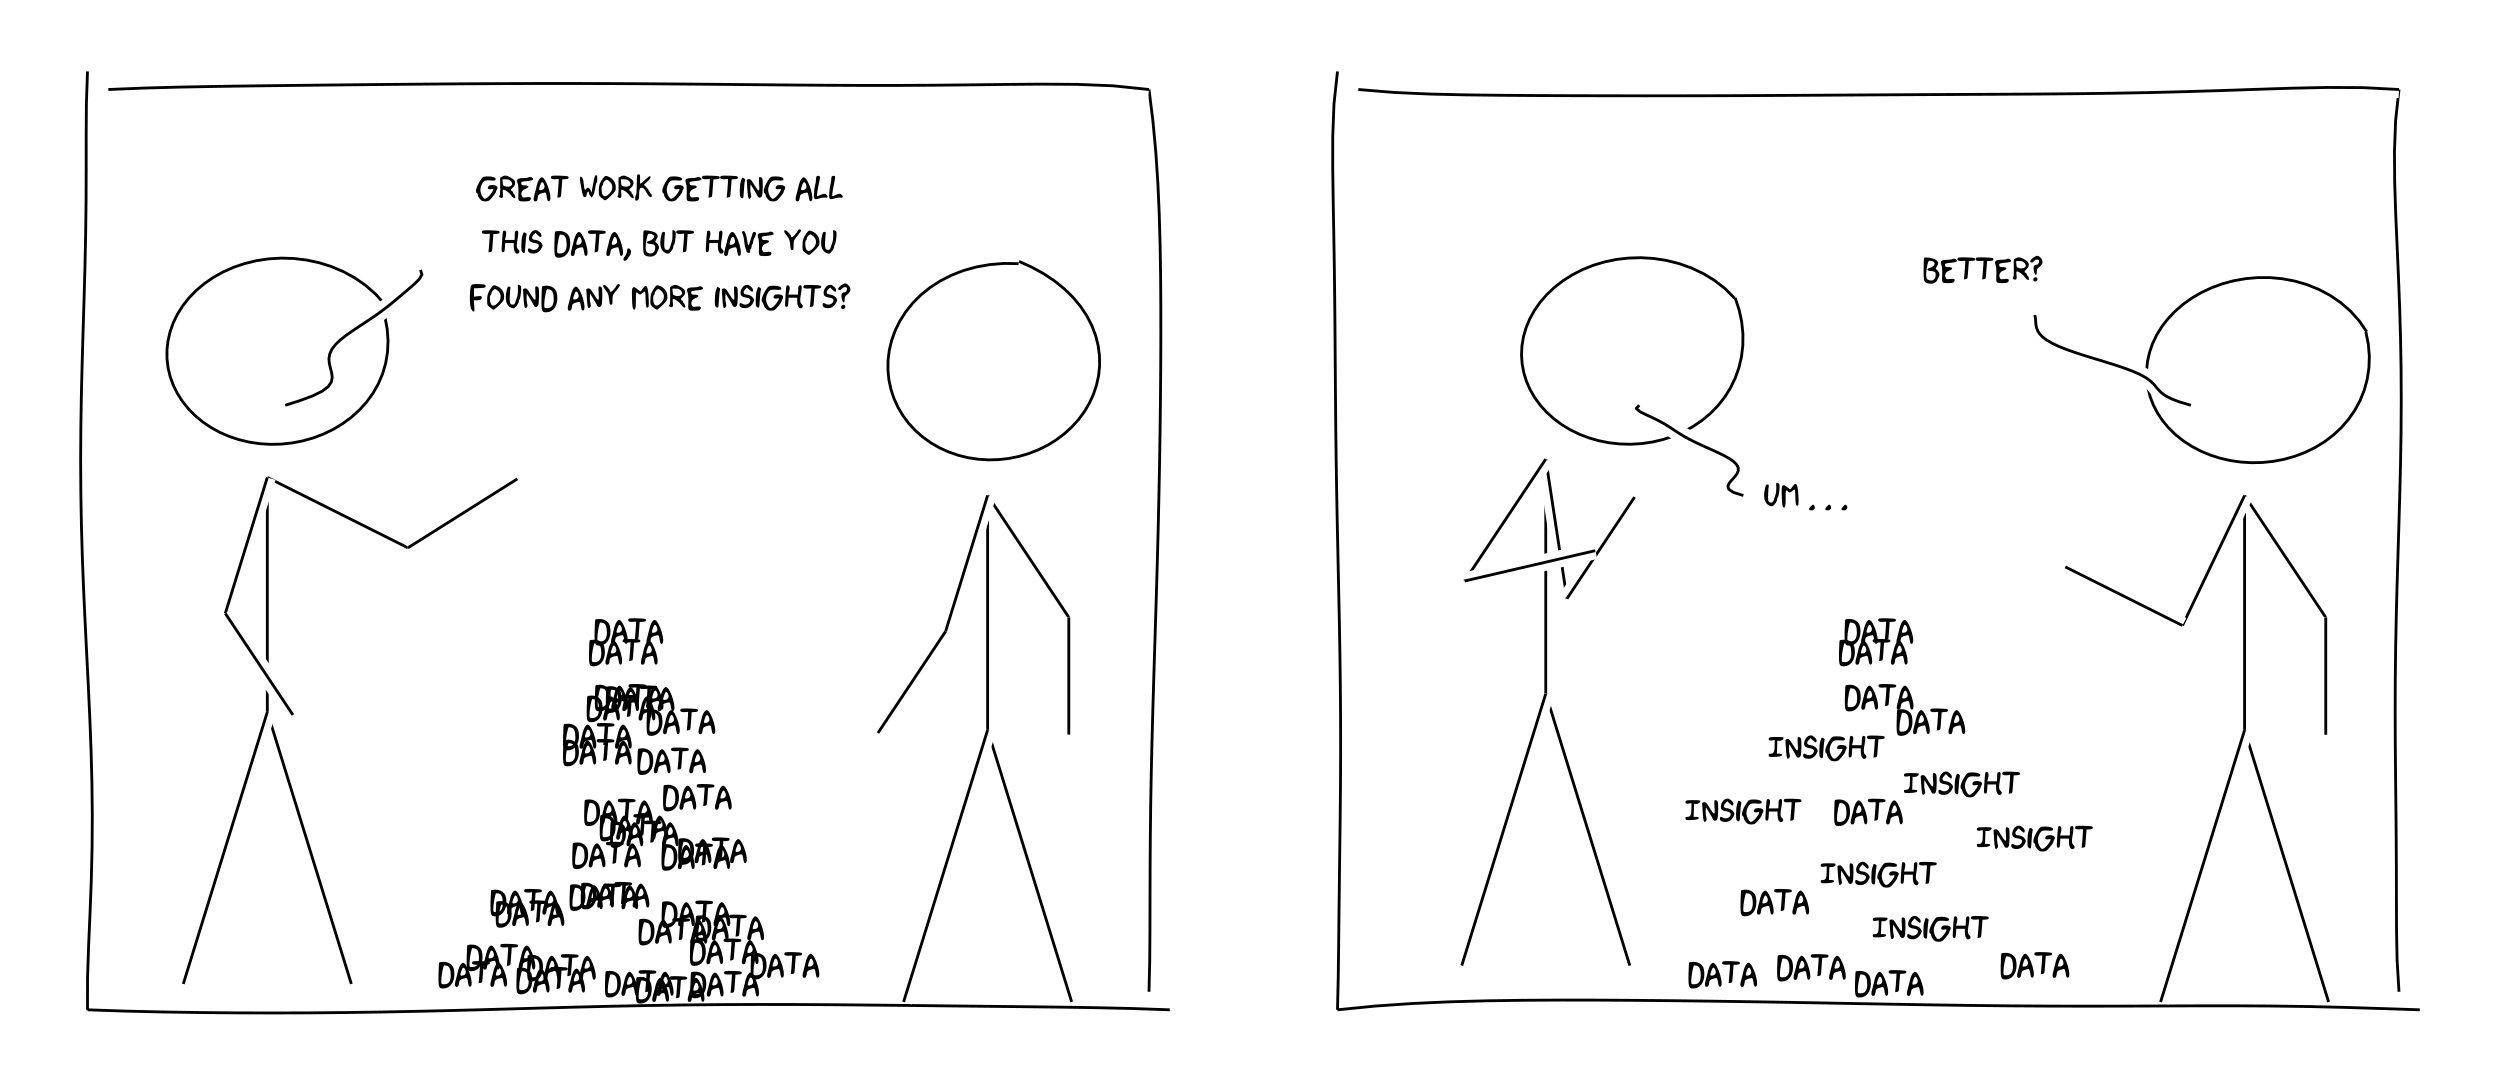 <?xml version="1.0" encoding="UTF-8"?>
<svg xmlns="http://www.w3.org/2000/svg" xmlns:xlink="http://www.w3.org/1999/xlink" width="937pt" height="408pt" viewBox="0 0 937 408" version="1.1">
<defs>
<g>
<symbol overflow="visible" id="glyph0-0">
<path style="stroke:none;" d="M 2.008 -7.91 C 2.277 -8.289 2.555 -8.527 2.836 -8.629 C 3.117 -8.727 3.668 -8.777 4.496 -8.777 C 5.324 -8.777 6.012 -8.68 6.551 -8.492 C 7.086 -8.297 7.352 -8.059 7.355 -7.77 C 7.352 -7.672 7.324 -7.574 7.27 -7.484 C 7.145 -7.289 6.832 -7.195 6.332 -7.199 C 6.109 -7.195 5.852 -7.215 5.562 -7.254 C 5.293 -7.293 5.008 -7.312 4.707 -7.312 C 4.098 -7.312 3.648 -7.266 3.359 -7.172 C 2.898 -6.988 2.496 -6.539 2.148 -5.824 C 1.793 -5.105 1.617 -4.375 1.621 -3.641 C 1.617 -3.23 1.711 -2.77 1.898 -2.254 C 2.082 -1.734 2.309 -1.293 2.582 -0.93 C 2.852 -0.562 3.09 -0.379 3.301 -0.383 C 3.59 -0.398 3.973 -0.613 4.445 -1.023 C 4.91 -1.43 5.344 -1.938 5.746 -2.547 C 6.199 -3.191 6.426 -3.633 6.43 -3.871 C 6.426 -4.008 6.336 -4.078 6.16 -4.082 C 6.062 -4.078 5.949 -4.059 5.82 -4.027 C 5.578 -3.965 5.367 -3.938 5.18 -3.941 C 4.93 -3.938 4.734 -3.984 4.602 -4.082 C 4.461 -4.176 4.395 -4.305 4.395 -4.469 C 4.395 -4.598 4.438 -4.742 4.523 -4.906 C 4.645 -5.141 4.824 -5.309 5.062 -5.406 C 5.301 -5.496 5.645 -5.543 6.102 -5.547 C 6.688 -5.543 7.152 -5.449 7.496 -5.262 C 7.832 -5.074 8.004 -4.82 8.008 -4.508 C 8.004 -4.316 7.938 -4.113 7.809 -3.898 C 7.703 -3.742 7.613 -3.57 7.539 -3.379 C 7.461 -3.18 7.422 -3.031 7.426 -2.93 C 7.422 -2.836 7.293 -2.594 7.035 -2.211 C 6.773 -1.824 6.461 -1.422 6.102 -0.996 C 5.5 -0.285 5.059 0.152 4.777 0.324 C 4.488 0.492 4.059 0.578 3.484 0.582 C 2.973 0.578 2.574 0.52 2.289 0.398 C 2.004 0.273 1.715 0.039 1.422 -0.312 C 1.211 -0.555 1.031 -0.82 0.883 -1.102 C 0.73 -1.383 0.656 -1.594 0.656 -1.734 C 0.656 -1.887 0.625 -2.039 0.562 -2.191 C 0.5 -2.34 0.422 -2.434 0.328 -2.477 C 0.082 -2.625 -0.039 -2.91 -0.043 -3.328 C -0.039 -3.84 0.137 -4.5 0.496 -5.312 C 0.855 -6.121 1.359 -6.988 2.008 -7.91 Z M 2.008 -7.91 "/>
</symbol>
<symbol overflow="visible" id="glyph0-1">
<path style="stroke:none;" d="M 1.438 -8.734 C 1.852 -8.961 2.25 -9.074 2.633 -9.078 C 2.637 -9.074 2.648 -9.074 2.66 -9.078 C 3.086 -9.074 3.695 -8.855 4.496 -8.422 C 5.289 -7.984 5.809 -7.586 6.047 -7.227 C 6.215 -6.957 6.297 -6.66 6.301 -6.332 C 6.297 -6.008 6.219 -5.691 6.059 -5.383 C 5.898 -5.074 5.676 -4.809 5.391 -4.582 C 4.953 -4.219 4.734 -3.914 4.738 -3.672 C 4.734 -3.48 4.867 -3.336 5.137 -3.242 C 5.418 -3.098 5.559 -2.918 5.562 -2.703 C 5.559 -2.445 5.645 -2.285 5.82 -2.219 C 5.883 -2.207 5.965 -2.113 6.066 -1.934 C 6.164 -1.754 6.242 -1.555 6.301 -1.336 C 6.355 -1.09 6.387 -0.914 6.387 -0.812 C 6.387 -0.668 6.32 -0.598 6.188 -0.598 C 6.129 -0.598 6.051 -0.605 5.961 -0.625 C 5.812 -0.652 5.625 -0.77 5.398 -0.98 C 5.164 -1.184 4.965 -1.418 4.793 -1.68 C 4.473 -2.16 3.992 -2.633 3.352 -3.094 C 2.711 -3.555 2.238 -3.785 1.934 -3.785 C 1.828 -3.785 1.758 -3.754 1.723 -3.699 C 1.664 -3.609 1.633 -3.422 1.637 -3.137 C 1.633 -2.844 1.664 -2.539 1.723 -2.219 C 1.758 -1.98 1.773 -1.766 1.777 -1.578 C 1.773 -0.996 1.59 -0.707 1.223 -0.711 C 1.059 -0.707 0.863 -0.766 0.641 -0.883 C 0.398 -1.012 0.281 -1.133 0.285 -1.25 C 0.281 -1.332 0.332 -1.438 0.441 -1.566 C 0.617 -1.77 0.707 -2.57 0.711 -3.969 C 0.707 -4.305 0.703 -4.68 0.695 -5.094 C 0.676 -5.707 0.668 -6.301 0.668 -6.871 C 0.668 -7.789 0.688 -8.27 0.727 -8.309 C 0.742 -8.316 0.832 -8.371 1 -8.473 C 1.164 -8.57 1.309 -8.656 1.438 -8.734 Z M 4.68 -7 C 4.434 -7.254 4.176 -7.43 3.906 -7.531 C 3.633 -7.629 3.266 -7.68 2.801 -7.684 L 1.551 -7.684 L 1.637 -6.488 C 1.668 -5.961 1.742 -5.621 1.855 -5.461 C 1.961 -5.301 2.199 -5.168 2.574 -5.066 C 2.922 -4.969 3.254 -4.922 3.57 -4.922 C 4.039 -4.922 4.426 -5.02 4.723 -5.219 C 5.016 -5.418 5.16 -5.68 5.164 -6.004 C 5.16 -6.324 5 -6.656 4.68 -7 Z M 4.68 -7 "/>
</symbol>
<symbol overflow="visible" id="glyph0-2">
<path style="stroke:none;" d="M 4.668 -8.438 C 4.805 -8.531 4.965 -8.578 5.148 -8.578 C 5.434 -8.578 5.699 -8.488 5.945 -8.309 C 6.191 -8.129 6.316 -7.922 6.316 -7.695 C 6.316 -7.391 5.551 -7.176 4.027 -7.043 C 3.082 -6.945 2.484 -6.855 2.227 -6.777 C 1.965 -6.695 1.832 -6.547 1.836 -6.332 C 1.832 -6.273 1.844 -6.203 1.863 -6.117 C 1.891 -5.82 1.992 -5.625 2.168 -5.539 C 2.344 -5.445 2.699 -5.402 3.242 -5.406 C 3.656 -5.402 3.98 -5.355 4.211 -5.27 C 4.434 -5.176 4.547 -5.062 4.551 -4.922 C 4.547 -4.797 4.453 -4.66 4.266 -4.516 C 4.078 -4.367 3.801 -4.234 3.441 -4.113 C 2.957 -3.949 2.582 -3.699 2.312 -3.371 C 2.039 -3.035 1.902 -2.66 1.906 -2.246 C 1.902 -1.977 1.965 -1.711 2.09 -1.449 C 2.184 -1.23 2.289 -1.082 2.402 -0.996 C 2.516 -0.91 2.68 -0.867 2.902 -0.867 C 3.051 -0.867 3.266 -0.891 3.543 -0.938 C 3.922 -0.992 4.25 -1.02 4.523 -1.023 C 5.168 -1.02 5.488 -0.848 5.492 -0.512 C 5.488 -0.387 5.441 -0.242 5.348 -0.07 C 5.203 0.195 4.996 0.367 4.723 0.453 C 4.449 0.535 3.953 0.578 3.242 0.582 C 3.23 0.578 3.207 0.578 3.172 0.582 C 3.133 0.578 3.105 0.578 3.086 0.582 C 2.848 0.578 2.664 0.578 2.539 0.582 C 2.406 0.578 2.254 0.574 2.082 0.566 C 1.902 0.555 1.777 0.543 1.699 0.531 C 1.617 0.516 1.52 0.496 1.406 0.469 C 1.293 0.438 1.211 0.406 1.164 0.375 C 1.113 0.344 1.055 0.297 0.992 0.234 C 0.922 0.172 0.883 0.102 0.867 0.027 C 0.848 -0.047 0.824 -0.133 0.797 -0.242 C 0.766 -0.344 0.746 -0.457 0.746 -0.582 C 0.738 -0.703 0.738 -0.848 0.738 -1.012 C 0.738 -1.227 0.758 -1.73 0.797 -2.52 C 0.805 -2.812 0.809 -3.094 0.812 -3.371 C 0.809 -4.734 0.703 -5.68 0.496 -6.203 C 0.352 -6.559 0.281 -6.855 0.285 -7.098 C 0.281 -7.465 0.461 -7.734 0.824 -7.902 C 1.184 -8.066 1.766 -8.148 2.574 -8.152 C 3.027 -8.148 3.465 -8.18 3.883 -8.238 C 4.297 -8.293 4.559 -8.359 4.668 -8.438 Z M 4.668 -8.438 "/>
</symbol>
<symbol overflow="visible" id="glyph0-3">
<path style="stroke:none;" d="M 1.836 -7.496 C 1.992 -7.75 2.176 -7.977 2.383 -8.172 C 2.582 -8.363 2.742 -8.461 2.859 -8.465 C 3.297 -8.461 3.773 -7.992 4.297 -7.055 C 4.812 -6.117 5.25 -5.039 5.605 -3.82 C 5.953 -2.602 6.129 -1.578 6.133 -0.754 C 6.129 0.016 5.957 0.434 5.621 0.512 C 5.566 0.52 5.527 0.527 5.504 0.527 C 5.332 0.527 5.203 0.441 5.113 0.277 C 5.023 0.105 4.941 -0.188 4.867 -0.613 C 4.824 -0.82 4.789 -1.008 4.766 -1.172 C 4.734 -1.336 4.711 -1.488 4.688 -1.633 C 4.664 -1.773 4.637 -1.898 4.609 -2.004 C 4.578 -2.109 4.551 -2.203 4.523 -2.289 C 4.492 -2.371 4.461 -2.441 4.43 -2.504 C 4.398 -2.559 4.363 -2.605 4.324 -2.637 C 4.285 -2.668 4.242 -2.691 4.195 -2.707 C 4.148 -2.723 4.09 -2.73 4.027 -2.73 C 3.891 -2.73 3.551 -2.648 3 -2.488 C 2.09 -2.23 1.602 -1.898 1.535 -1.492 C 1.41 -0.617 1.285 -0.055 1.16 0.199 C 1.031 0.453 0.812 0.578 0.512 0.582 C 0.074 0.578 -0.141 0.277 -0.141 -0.328 C -0.141 -0.727 -0.043 -1.242 0.156 -1.879 C 0.355 -2.512 0.594 -3.438 0.867 -4.652 C 0.953 -5.152 1.09 -5.68 1.285 -6.238 C 1.477 -6.789 1.66 -7.207 1.836 -7.496 Z M 3.898 -5.305 C 3.789 -5.719 3.664 -6.039 3.52 -6.266 C 3.371 -6.484 3.223 -6.598 3.074 -6.602 C 2.852 -6.598 2.66 -6.391 2.504 -5.977 C 2.102 -4.941 1.902 -4.281 1.906 -3.996 C 1.902 -3.855 1.938 -3.758 2.012 -3.707 C 2.082 -3.652 2.195 -3.625 2.348 -3.629 C 2.82 -3.625 3.203 -3.75 3.5 -3.996 C 3.789 -4.242 3.938 -4.559 3.941 -4.949 C 3.938 -5.062 3.922 -5.18 3.898 -5.305 Z M 3.898 -5.305 "/>
</symbol>
<symbol overflow="visible" id="glyph0-4">
<path style="stroke:none;" d="M -0.07 -8.707 C -0.016 -8.848 0.125 -8.945 0.355 -9 C 0.578 -9.051 0.996 -9.074 1.609 -9.078 C 1.996 -9.074 2.555 -9.066 3.285 -9.047 C 3.93 -9.016 4.422 -8.992 4.758 -8.977 C 5.094 -8.957 5.395 -8.934 5.668 -8.906 C 5.934 -8.875 6.121 -8.836 6.223 -8.793 C 6.324 -8.742 6.395 -8.688 6.438 -8.629 C 6.477 -8.562 6.496 -8.473 6.5 -8.363 C 6.496 -8.145 6.418 -7.996 6.258 -7.91 C 6.098 -7.824 5.777 -7.766 5.305 -7.738 L 4.141 -7.652 L 3.969 -5.32 C 3.859 -3.688 3.777 -2.578 3.715 -1.992 C 3.684 -1.582 3.621 -1.305 3.527 -1.164 C 3.434 -1.02 3.246 -0.934 2.973 -0.91 L 2.289 -0.797 L 2.52 -3.188 C 2.652 -4.676 2.734 -5.84 2.773 -6.688 L 2.801 -7.797 L 1.492 -7.711 C 1.379 -7.711 1.27 -7.711 1.168 -7.711 C 0.285 -7.711 -0.152 -7.914 -0.156 -8.324 C -0.152 -8.434 -0.125 -8.562 -0.07 -8.707 Z M -0.07 -8.707 "/>
</symbol>
<symbol overflow="visible" id="glyph0-5">
<path style="stroke:none;" d=""/>
</symbol>
<symbol overflow="visible" id="glyph0-6">
<path style="stroke:none;" d="M 5.934 -9.004 C 6.062 -9.156 6.199 -9.234 6.344 -9.234 C 6.391 -9.234 6.434 -9.223 6.473 -9.203 C 6.641 -9.098 6.727 -8.629 6.73 -7.801 C 6.727 -6.969 6.641 -6.508 6.473 -6.418 C 6.406 -6.375 6.336 -6.234 6.258 -5.996 C 6.18 -5.75 6.117 -5.484 6.074 -5.191 C 5.922 -4.137 5.773 -3.336 5.625 -2.789 C 5.477 -2.238 5.293 -1.789 5.078 -1.449 L 4.625 -0.797 L 4.113 -1.422 C 3.969 -1.582 3.844 -1.781 3.746 -2.02 C 3.645 -2.254 3.598 -2.449 3.598 -2.602 C 3.598 -2.922 3.527 -3.082 3.387 -3.086 C 3.27 -3.082 3.145 -2.973 3.016 -2.758 C 2.879 -2.539 2.789 -2.27 2.746 -1.949 C 2.688 -1.594 2.609 -1.348 2.512 -1.207 C 2.41 -1.066 2.254 -0.996 2.047 -0.996 C 1.938 -0.996 1.852 -1.012 1.785 -1.043 C 1.711 -1.074 1.641 -1.129 1.57 -1.215 C 1.5 -1.293 1.43 -1.438 1.363 -1.641 C 1.297 -1.844 1.23 -2.066 1.164 -2.316 C 1.098 -2.559 1.02 -2.914 0.93 -3.383 C 0.84 -3.844 0.746 -4.34 0.652 -4.863 C 0.555 -5.387 0.441 -6.055 0.312 -6.871 C 0.262 -7.164 0.238 -7.461 0.242 -7.766 C 0.238 -8.066 0.262 -8.293 0.312 -8.438 C 0.395 -8.645 0.473 -8.746 0.539 -8.75 C 0.605 -8.746 0.746 -8.645 0.969 -8.438 C 1.297 -8.094 1.523 -7.266 1.648 -5.961 C 1.777 -4.461 1.953 -3.715 2.176 -3.715 C 2.258 -3.715 2.363 -3.828 2.488 -4.055 C 2.676 -4.375 2.91 -4.535 3.188 -4.539 C 3.375 -4.535 3.559 -4.457 3.742 -4.305 C 3.918 -4.145 4.07 -3.918 4.195 -3.629 L 4.594 -2.688 L 4.766 -3.828 C 5.305 -6.98 5.695 -8.707 5.934 -9.004 Z M 5.934 -9.004 "/>
</symbol>
<symbol overflow="visible" id="glyph0-7">
<path style="stroke:none;" d="M 1.777 -8.051 C 2.012 -8.383 2.215 -8.613 2.383 -8.75 C 2.547 -8.879 2.73 -8.945 2.93 -8.949 C 3.188 -8.945 3.605 -8.805 4.184 -8.523 C 4.93 -8.148 5.516 -7.629 5.945 -6.961 C 6.371 -6.293 6.586 -5.551 6.586 -4.738 C 6.586 -4.367 6.574 -4.09 6.551 -3.91 C 6.527 -3.727 6.441 -3.512 6.301 -3.262 C 6.156 -3.008 5.992 -2.777 5.805 -2.574 C 5.613 -2.363 5.289 -2.027 4.836 -1.566 C 4.328 -1.09 3.871 -0.68 3.457 -0.336 C 3.039 0.012 2.777 0.18 2.676 0.184 C 2.547 0.18 2.348 0.102 2.082 -0.062 C 1.809 -0.227 1.531 -0.434 1.25 -0.684 C 0.973 -0.898 0.781 -1.066 0.668 -1.188 C 0.551 -1.305 0.449 -1.473 0.367 -1.688 C 0.281 -1.898 0.234 -2.117 0.227 -2.348 C 0.215 -2.57 0.211 -2.93 0.215 -3.43 C 0.211 -4.41 0.316 -5.211 0.527 -5.832 C 0.734 -6.445 1.148 -7.188 1.777 -8.051 Z M 4.426 -6.715 C 4.203 -6.934 3.973 -7.121 3.727 -7.285 C 3.48 -7.441 3.305 -7.523 3.199 -7.527 C 2.953 -7.523 2.664 -7.332 2.332 -6.957 C 2 -6.574 1.832 -6.238 1.836 -5.945 C 1.832 -5.809 1.809 -5.68 1.758 -5.555 C 1.703 -5.426 1.633 -5.34 1.551 -5.305 C 1.348 -5.188 1.246 -4.766 1.25 -4.039 C 1.246 -3.203 1.367 -2.539 1.609 -2.047 C 1.824 -1.57 2.129 -1.336 2.52 -1.336 C 2.992 -1.336 3.562 -1.676 4.238 -2.363 C 4.938 -3.098 5.289 -3.887 5.293 -4.723 C 5.289 -5.473 5 -6.137 4.426 -6.715 Z M 4.426 -6.715 "/>
</symbol>
<symbol overflow="visible" id="glyph0-8">
<path style="stroke:none;" d="M 0.996 -9.402 C 1.082 -9.484 1.242 -9.527 1.48 -9.531 C 1.543 -9.527 1.609 -9.527 1.68 -9.531 C 1.809 -9.492 1.902 -9.398 1.961 -9.246 C 2.016 -9.094 2.043 -8.828 2.047 -8.449 C 2.043 -8.258 2.039 -8.016 2.035 -7.727 C 2.012 -7.488 2.004 -7.266 2.008 -7.055 C 2.004 -6.371 2.059 -6.027 2.176 -6.031 C 2.23 -6.027 2.438 -6.18 2.789 -6.48 C 3.141 -6.777 3.52 -7.129 3.926 -7.539 C 4.324 -7.926 4.695 -8.246 5.043 -8.5 C 5.387 -8.75 5.621 -8.875 5.746 -8.879 C 5.766 -8.875 5.781 -8.875 5.789 -8.879 C 5.914 -8.789 5.977 -8.676 5.977 -8.535 C 5.977 -8.145 5.52 -7.539 4.609 -6.715 L 3.484 -5.703 L 4.34 -4.793 C 4.582 -4.527 4.824 -4.227 5.07 -3.891 C 5.309 -3.555 5.48 -3.27 5.578 -3.043 C 5.68 -2.801 5.789 -2.602 5.91 -2.438 C 6.027 -2.273 6.117 -2.191 6.176 -2.191 C 6.238 -2.191 6.293 -2.133 6.344 -2.02 C 6.391 -1.902 6.414 -1.762 6.418 -1.594 C 6.414 -1.164 6.301 -0.949 6.074 -0.953 C 5.875 -0.949 5.629 -1.105 5.336 -1.422 C 5.039 -1.73 4.746 -2.164 4.453 -2.719 C 4.129 -3.312 3.84 -3.75 3.59 -4.031 C 3.336 -4.312 3.094 -4.465 2.859 -4.496 C 2.766 -4.512 2.68 -4.523 2.602 -4.523 C 2.242 -4.523 1.996 -4.336 1.871 -3.969 C 1.738 -3.594 1.676 -2.93 1.68 -1.977 C 1.676 -1.227 1.637 -0.715 1.562 -0.441 C 1.484 -0.16 1.332 0.035 1.109 0.156 C 0.926 0.258 0.746 0.309 0.57 0.312 C 0.48 0.309 0.414 0.297 0.371 0.27 C 0.242 0.145 0.18 -0.129 0.184 -0.555 C 0.18 -0.816 0.211 -1.066 0.27 -1.301 C 0.324 -1.531 0.395 -1.676 0.484 -1.734 C 0.574 -1.801 0.648 -2.188 0.703 -2.902 C 0.754 -3.609 0.777 -4.496 0.781 -5.562 C 0.777 -6.562 0.801 -7.441 0.844 -8.191 C 0.887 -8.941 0.938 -9.344 0.996 -9.402 Z M 0.996 -9.402 "/>
</symbol>
<symbol overflow="visible" id="glyph0-9">
<path style="stroke:none;" d="M 2.008 -7.91 C 2.277 -8.289 2.555 -8.527 2.836 -8.629 C 3.117 -8.727 3.668 -8.777 4.496 -8.777 C 5.324 -8.777 6.012 -8.68 6.551 -8.492 C 7.086 -8.297 7.352 -8.059 7.355 -7.77 C 7.352 -7.672 7.324 -7.574 7.27 -7.484 C 7.145 -7.289 6.832 -7.195 6.332 -7.199 C 6.109 -7.195 5.852 -7.215 5.562 -7.254 C 5.293 -7.293 5.008 -7.312 4.707 -7.312 C 4.098 -7.312 3.648 -7.266 3.359 -7.172 C 2.898 -6.988 2.496 -6.539 2.148 -5.824 C 1.793 -5.105 1.617 -4.375 1.621 -3.641 C 1.617 -3.23 1.711 -2.77 1.898 -2.254 C 2.082 -1.734 2.309 -1.293 2.582 -0.93 C 2.852 -0.562 3.09 -0.379 3.301 -0.383 C 3.59 -0.398 3.973 -0.613 4.445 -1.023 C 4.91 -1.43 5.344 -1.938 5.746 -2.547 C 6.199 -3.191 6.426 -3.633 6.43 -3.871 C 6.426 -4.008 6.336 -4.078 6.16 -4.082 C 6.062 -4.078 5.949 -4.059 5.82 -4.027 C 5.578 -3.965 5.367 -3.938 5.18 -3.941 C 4.93 -3.938 4.734 -3.984 4.602 -4.082 C 4.461 -4.176 4.395 -4.305 4.395 -4.469 C 4.395 -4.598 4.438 -4.742 4.523 -4.906 C 4.645 -5.141 4.824 -5.309 5.062 -5.406 C 5.301 -5.496 5.645 -5.543 6.102 -5.547 C 6.688 -5.543 7.152 -5.449 7.496 -5.262 C 7.832 -5.074 8.004 -4.82 8.008 -4.508 C 8.004 -4.316 7.938 -4.113 7.809 -3.898 C 7.703 -3.742 7.613 -3.57 7.539 -3.379 C 7.461 -3.18 7.422 -3.031 7.426 -2.93 C 7.422 -2.836 7.293 -2.594 7.035 -2.211 C 6.773 -1.824 6.461 -1.422 6.102 -0.996 C 5.5 -0.285 5.059 0.152 4.777 0.324 C 4.488 0.492 4.059 0.578 3.484 0.582 C 2.973 0.578 2.574 0.52 2.289 0.398 C 2.004 0.273 1.715 0.039 1.422 -0.312 C 1.211 -0.555 1.031 -0.82 0.883 -1.102 C 0.73 -1.383 0.656 -1.594 0.656 -1.734 C 0.656 -1.887 0.625 -2.039 0.562 -2.191 C 0.5 -2.34 0.422 -2.434 0.328 -2.477 C 0.082 -2.625 -0.039 -2.91 -0.043 -3.328 C -0.039 -3.84 0.137 -4.5 0.496 -5.312 C 0.855 -6.121 1.359 -6.988 2.008 -7.91 Z M 2.008 -7.91 "/>
</symbol>
<symbol overflow="visible" id="glyph0-10">
<path style="stroke:none;" d="M 1.137 -8.066 C 1.184 -8.215 1.258 -8.289 1.367 -8.293 C 1.457 -8.289 1.629 -8.234 1.879 -8.125 C 2.199 -7.941 2.359 -7.73 2.363 -7.496 C 2.359 -7.398 2.336 -7.281 2.289 -7.141 C 2.164 -6.762 2.047 -5.656 1.934 -3.828 C 1.875 -2.469 1.812 -1.586 1.746 -1.172 C 1.68 -0.758 1.562 -0.551 1.395 -0.555 C 1.297 -0.551 1.148 -0.602 0.953 -0.711 C 0.695 -0.84 0.535 -1.062 0.469 -1.379 C 0.402 -1.688 0.367 -2.344 0.371 -3.344 C 0.367 -3.977 0.398 -4.617 0.461 -5.27 C 0.52 -5.918 0.594 -6.387 0.684 -6.672 C 0.727 -6.82 0.805 -7.07 0.922 -7.426 C 1.031 -7.773 1.105 -7.988 1.137 -8.066 Z M 1.137 -8.066 "/>
</symbol>
<symbol overflow="visible" id="glyph0-11">
<path style="stroke:none;" d="M 4.992 -8.363 C 5.066 -8.484 5.168 -8.547 5.305 -8.551 C 5.426 -8.547 5.59 -8.5 5.789 -8.406 C 5.969 -8.301 6.094 -8.152 6.164 -7.965 C 6.234 -7.773 6.285 -7.469 6.316 -7.051 C 6.344 -6.625 6.355 -5.91 6.359 -4.906 C 6.336 -3.758 6.293 -2.902 6.23 -2.34 C 6.16 -1.77 6.051 -1.383 5.902 -1.18 C 5.711 -0.922 5.484 -0.797 5.223 -0.797 C 5.035 -0.797 4.867 -0.855 4.715 -0.98 C 4.555 -1.102 4.43 -1.277 4.34 -1.508 C 4.195 -1.844 3.73 -2.66 2.945 -3.953 L 1.766 -5.859 L 1.68 -4.609 C 1.668 -4.465 1.664 -4.312 1.664 -4.152 C 1.664 -3.422 1.734 -2.797 1.879 -2.277 C 1.98 -1.895 2.031 -1.59 2.035 -1.367 C 2.031 -1.117 1.969 -0.93 1.848 -0.797 C 1.617 -0.512 1.434 -0.367 1.293 -0.371 C 1.109 -0.367 0.969 -0.594 0.875 -1.051 C 0.773 -1.504 0.688 -2.262 0.613 -3.316 C 0.555 -4.262 0.473 -5.465 0.371 -6.93 C 0.355 -7.031 0.352 -7.121 0.355 -7.199 C 0.352 -7.375 0.402 -7.504 0.512 -7.59 C 0.613 -7.668 0.797 -7.723 1.055 -7.754 C 1.129 -7.762 1.199 -7.77 1.266 -7.77 C 1.539 -7.77 1.793 -7.625 2.035 -7.34 C 2.27 -7.055 2.684 -6.426 3.273 -5.449 C 4.059 -4.148 4.566 -3.496 4.793 -3.5 C 4.973 -3.496 5.062 -3.805 5.066 -4.426 C 5.062 -4.809 5.027 -5.363 4.965 -6.09 C 4.922 -6.512 4.902 -6.934 4.906 -7.355 C 4.902 -7.918 4.934 -8.254 4.992 -8.363 Z M 4.992 -8.363 "/>
</symbol>
<symbol overflow="visible" id="glyph0-12">
<path style="stroke:none;" d="M 1.238 -8.777 C 1.281 -8.832 1.375 -8.883 1.52 -8.934 C 1.66 -8.977 1.812 -9 1.977 -9.004 C 2.164 -9 2.305 -8.957 2.391 -8.875 C 2.477 -8.789 2.52 -8.637 2.52 -8.422 C 2.52 -8.125 2.438 -7.602 2.277 -6.844 C 2.016 -5.695 1.805 -4.625 1.648 -3.633 C 1.484 -2.641 1.406 -1.973 1.41 -1.637 C 1.406 -1.508 1.414 -1.438 1.438 -1.422 C 1.469 -1.371 1.527 -1.348 1.609 -1.352 C 1.73 -1.348 1.863 -1.391 2.008 -1.48 C 2.242 -1.648 2.695 -1.848 3.371 -2.078 C 3.719 -2.207 3.992 -2.273 4.184 -2.277 C 4.41 -2.273 4.668 -2.156 4.965 -1.922 C 5.246 -1.691 5.391 -1.457 5.391 -1.223 C 5.391 -1.086 5.34 -0.98 5.242 -0.902 C 5.141 -0.82 5.004 -0.777 4.836 -0.781 C 4.727 -0.777 4.613 -0.793 4.496 -0.824 C 4.418 -0.844 4.309 -0.855 4.168 -0.855 C 3.66 -0.855 3.086 -0.758 2.445 -0.57 C 1.73 -0.348 1.242 -0.238 0.98 -0.242 C 0.703 -0.238 0.516 -0.328 0.414 -0.512 C 0.309 -0.688 0.258 -0.996 0.258 -1.438 C 0.258 -1.746 0.285 -2.234 0.34 -2.902 C 0.387 -3.523 0.453 -4.125 0.539 -4.699 C 0.625 -5.273 0.695 -5.621 0.754 -5.746 C 0.809 -5.875 0.867 -6.102 0.926 -6.43 C 0.98 -6.75 1.012 -7.059 1.023 -7.355 C 1.059 -8.129 1.129 -8.605 1.238 -8.777 Z M 1.238 -8.777 "/>
</symbol>
<symbol overflow="visible" id="glyph0-13">
<path style="stroke:none;" d="M 0.656 -6.273 C 0.691 -6.785 0.723 -7.176 0.754 -7.445 C 0.781 -7.715 0.812 -7.965 0.844 -8.199 C 0.875 -8.43 0.91 -8.594 0.957 -8.684 C 0.996 -8.773 1.047 -8.84 1.109 -8.891 C 1.164 -8.934 1.238 -8.957 1.324 -8.961 C 1.371 -8.957 1.43 -8.953 1.508 -8.949 C 1.922 -8.887 2.133 -8.527 2.133 -7.867 C 2.133 -7.438 2.043 -6.906 1.863 -6.273 L 1.637 -5.449 L 5.25 -5.449 L 5.305 -6.43 C 5.34 -7.09 5.359 -7.652 5.363 -8.109 C 5.371 -8.363 5.453 -8.566 5.605 -8.727 C 5.754 -8.879 5.918 -8.957 6.102 -8.961 C 6.336 -8.957 6.504 -8.836 6.602 -8.594 C 6.629 -8.523 6.645 -8.398 6.645 -8.223 C 6.645 -7.699 6.57 -7.004 6.43 -6.133 C 6.188 -4.848 6.07 -3.922 6.074 -3.359 C 6.07 -2.68 6.246 -2.203 6.602 -1.922 C 6.91 -1.664 7.066 -1.383 7.07 -1.082 C 7.066 -0.898 7.008 -0.742 6.898 -0.613 C 6.781 -0.477 6.625 -0.383 6.43 -0.328 C 6.367 -0.305 6.309 -0.293 6.246 -0.297 C 5.883 -0.293 5.574 -0.543 5.324 -1.051 C 5.07 -1.551 4.945 -2.18 4.949 -2.93 L 4.949 -4.27 L 1.723 -4.27 L 1.637 -2.574 C 1.586 -1.832 1.523 -1.363 1.445 -1.16 C 1.363 -0.957 1.199 -0.855 0.953 -0.855 C 0.73 -0.855 0.582 -0.926 0.512 -1.066 C 0.434 -1.207 0.398 -1.523 0.398 -2.02 C 0.398 -2.578 0.484 -3.996 0.656 -6.273 Z M 0.656 -6.273 "/>
</symbol>
<symbol overflow="visible" id="glyph0-14">
<path style="stroke:none;" d="M 2.73 -9.078 C 2.91 -9.102 3.062 -9.117 3.188 -9.117 C 3.406 -9.117 3.609 -9.062 3.805 -8.953 C 3.996 -8.844 4.27 -8.633 4.625 -8.324 C 5.066 -7.922 5.289 -7.504 5.293 -7.07 C 5.289 -6.84 5.215 -6.656 5.066 -6.516 C 5.055 -6.504 5.035 -6.496 5.008 -6.5 C 4.91 -6.496 4.762 -6.566 4.566 -6.707 C 4.363 -6.844 4.156 -7.016 3.941 -7.227 L 3.031 -8.125 L 2.348 -7.41 C 1.957 -7.008 1.762 -6.645 1.766 -6.316 C 1.762 -6.098 1.848 -5.914 2.02 -5.773 C 2.188 -5.629 2.434 -5.547 2.762 -5.52 C 3.98 -5.395 4.867 -4.918 5.422 -4.098 C 5.605 -3.801 5.699 -3.566 5.703 -3.387 C 5.699 -3.207 5.605 -2.934 5.422 -2.574 C 4.727 -1.148 3.711 -0.41 2.375 -0.355 C 2.336 -0.352 2.293 -0.352 2.246 -0.355 C 1.617 -0.352 1.129 -0.461 0.773 -0.684 C 0.418 -0.898 0.238 -1.203 0.242 -1.594 C 0.238 -2.055 0.363 -2.285 0.613 -2.289 C 0.773 -2.285 1.004 -2.195 1.309 -2.02 C 1.617 -1.797 1.973 -1.688 2.375 -1.691 C 2.734 -1.688 3.074 -1.773 3.387 -1.949 C 3.699 -2.117 3.934 -2.344 4.098 -2.633 C 4.227 -2.883 4.293 -3.113 4.297 -3.316 C 4.293 -3.855 3.711 -4.199 2.547 -4.352 C 2.203 -4.398 1.871 -4.492 1.551 -4.629 C 1.227 -4.766 1.008 -4.91 0.895 -5.066 C 0.695 -5.328 0.598 -5.66 0.598 -6.059 C 0.598 -6.715 0.812 -7.355 1.242 -7.988 C 1.672 -8.613 2.168 -8.977 2.73 -9.078 Z M 2.73 -9.078 "/>
</symbol>
<symbol overflow="visible" id="glyph0-15">
<path style="stroke:none;" d="M 0.77 -8.535 C 0.812 -8.602 1 -8.66 1.328 -8.715 C 1.652 -8.762 2.016 -8.789 2.418 -8.793 C 3.355 -8.789 4.184 -8.543 4.902 -8.051 C 5.617 -7.559 6.059 -6.922 6.23 -6.145 C 6.379 -5.461 6.457 -4.793 6.457 -4.141 C 6.457 -2.602 6.078 -1.336 5.32 -0.34 C 4.562 0.652 3.562 1.164 2.32 1.195 C 2.242 1.195 2.168 1.195 2.105 1.195 C 1.645 1.195 1.309 1.105 1.094 0.926 C 0.875 0.746 0.723 0.41 0.633 -0.09 C 0.539 -0.586 0.492 -1.355 0.496 -2.391 C 0.492 -2.824 0.496 -3.371 0.512 -4.039 C 0.582 -6.91 0.668 -8.41 0.77 -8.535 Z M 3.684 -7.312 C 3.207 -7.434 2.871 -7.492 2.68 -7.496 C 2.484 -7.492 2.25 -6.77 1.969 -5.328 C 1.688 -3.879 1.547 -2.664 1.551 -1.68 C 1.547 -1.441 1.547 -1.262 1.551 -1.145 C 1.547 -1.023 1.562 -0.906 1.598 -0.789 C 1.629 -0.668 1.66 -0.59 1.691 -0.555 C 1.719 -0.512 1.781 -0.477 1.883 -0.445 C 1.98 -0.414 2.078 -0.395 2.168 -0.391 C 2.258 -0.383 2.406 -0.379 2.617 -0.383 C 3.457 -0.379 4.082 -0.652 4.492 -1.199 C 4.898 -1.742 5.102 -2.582 5.105 -3.715 C 5.102 -5.855 4.629 -7.055 3.684 -7.312 Z M 3.684 -7.312 "/>
</symbol>
<symbol overflow="visible" id="glyph0-16">
<path style="stroke:none;" d="M 1.223 -1.523 C 1.219 -1.777 1.266 -1.973 1.363 -2.113 C 1.457 -2.25 1.578 -2.32 1.723 -2.32 C 2.023 -2.32 2.297 -2.094 2.547 -1.648 C 2.629 -1.477 2.672 -1.27 2.676 -1.023 C 2.672 -0.699 2.598 -0.359 2.453 0 C 2.305 0.359 2.109 0.66 1.863 0.91 C 1.746 1.012 1.574 1.277 1.352 1.707 C 1.227 1.91 1.074 2.074 0.895 2.191 C 0.711 2.305 0.535 2.359 0.371 2.363 C 0.215 2.359 0.094 2.316 -0.008 2.227 C -0.102 2.133 -0.152 2.004 -0.156 1.848 C -0.152 1.797 -0.148 1.75 -0.141 1.707 C -0.062 1.316 0.043 1.051 0.184 0.91 C 0.418 0.727 0.652 0.379 0.879 -0.148 C 1.105 -0.672 1.219 -1.133 1.223 -1.523 Z M 1.223 -1.523 "/>
</symbol>
<symbol overflow="visible" id="glyph0-17">
<path style="stroke:none;" d="M 0.738 -8.891 C 0.832 -8.984 1.066 -9.035 1.449 -9.035 C 2.043 -9.035 2.766 -8.93 3.613 -8.719 C 4.453 -8.508 5.012 -8.281 5.293 -8.039 C 5.746 -7.609 5.977 -7.227 5.977 -6.898 C 5.977 -6.594 5.805 -6.18 5.465 -5.648 C 5.203 -5.266 5.074 -5.008 5.078 -4.879 C 5.074 -4.754 5.18 -4.613 5.391 -4.453 C 5.711 -4.227 5.969 -3.934 6.164 -3.578 C 6.359 -3.219 6.457 -2.883 6.457 -2.574 C 6.457 -2.391 6.422 -2.234 6.359 -2.105 C 6.109 -1.598 5.875 -1.09 5.648 -0.582 C 5.438 -0.129 5.121 0.211 4.707 0.453 C 4.285 0.688 3.797 0.809 3.242 0.812 C 2.992 0.809 2.742 0.785 2.488 0.738 C 2.219 0.691 2.008 0.648 1.855 0.609 C 1.695 0.57 1.539 0.504 1.387 0.41 C 1.227 0.316 1.109 0.227 1.031 0.148 C 0.949 0.062 0.871 -0.082 0.797 -0.293 C 0.719 -0.504 0.664 -0.707 0.641 -0.91 C 0.609 -1.105 0.586 -1.406 0.562 -1.805 C 0.539 -2.203 0.523 -2.59 0.52 -2.973 C 0.512 -3.348 0.508 -3.867 0.512 -4.523 C 0.508 -5.68 0.531 -6.68 0.574 -7.531 C 0.617 -8.375 0.672 -8.828 0.738 -8.891 Z M 4.523 -7.113 C 4.418 -7.254 4.238 -7.387 3.988 -7.52 C 3.734 -7.645 3.48 -7.723 3.23 -7.754 C 3.047 -7.77 2.914 -7.781 2.832 -7.781 C 2.562 -7.781 2.379 -7.676 2.277 -7.469 C 2.172 -7.258 2.035 -6.75 1.863 -5.945 C 1.598 -4.672 1.465 -3.602 1.465 -2.73 C 1.465 -1.621 1.672 -0.945 2.09 -0.711 C 2.516 -0.488 2.918 -0.379 3.301 -0.383 C 3.809 -0.379 4.227 -0.57 4.547 -0.957 C 4.863 -1.34 5.023 -1.871 5.035 -2.547 C 5.031 -2.742 5.023 -2.898 5.012 -3.02 C 4.996 -3.137 4.961 -3.254 4.898 -3.363 C 4.836 -3.473 4.766 -3.551 4.688 -3.605 C 4.605 -3.652 4.473 -3.707 4.289 -3.77 C 4.102 -3.824 3.898 -3.867 3.684 -3.898 C 3.465 -3.922 3.172 -3.961 2.801 -4.012 C 2.516 -4.039 2.297 -4.102 2.148 -4.195 C 1.996 -4.289 1.922 -4.391 1.922 -4.508 C 1.922 -4.617 1.988 -4.727 2.125 -4.828 C 2.262 -4.93 2.453 -5.008 2.703 -5.066 C 3.25 -5.188 3.707 -5.41 4.074 -5.738 C 4.438 -6.062 4.621 -6.395 4.625 -6.73 C 4.621 -6.859 4.59 -6.988 4.523 -7.113 Z M 4.523 -7.113 "/>
</symbol>
<symbol overflow="visible" id="glyph0-18">
<path style="stroke:none;" d="M 4.793 -8.906 C 4.812 -9.047 4.906 -9.117 5.078 -9.117 C 5.219 -9.117 5.379 -9.062 5.555 -8.953 C 5.73 -8.844 5.863 -8.703 5.961 -8.535 C 6.023 -8.398 6.059 -8.113 6.059 -7.684 C 6.059 -6.969 5.984 -6.152 5.84 -5.234 C 5.691 -4.312 5.531 -3.766 5.363 -3.586 C 5.188 -3.375 5.102 -3.078 5.105 -2.703 C 5.102 -2.539 5.023 -2.309 4.863 -2.004 C 4.703 -1.699 4.52 -1.418 4.312 -1.168 C 4.047 -0.848 3.828 -0.629 3.664 -0.512 C 3.492 -0.387 3.32 -0.328 3.145 -0.328 C 3.047 -0.328 2.934 -0.34 2.801 -0.371 C 1.977 -0.574 1.348 -1.027 0.918 -1.723 C 0.484 -2.414 0.27 -3.309 0.27 -4.41 C 0.27 -5.203 0.383 -6.086 0.613 -7.055 C 0.75 -7.633 0.871 -8.016 0.98 -8.203 C 1.082 -8.387 1.23 -8.477 1.422 -8.48 C 1.457 -8.477 1.5 -8.477 1.551 -8.48 C 1.871 -8.426 2.031 -8.273 2.035 -8.023 C 2.031 -7.961 2.023 -7.895 2.008 -7.824 C 1.918 -7.336 1.84 -6.359 1.777 -4.895 C 1.746 -4.434 1.734 -4.051 1.734 -3.742 C 1.734 -2.941 1.824 -2.402 2.004 -2.125 C 2.184 -1.844 2.504 -1.703 2.973 -1.707 C 3.215 -1.703 3.406 -1.789 3.547 -1.957 C 3.68 -2.121 3.82 -2.445 3.969 -2.93 C 4.211 -3.742 4.422 -4.387 4.594 -4.867 C 4.746 -5.328 4.82 -5.996 4.824 -6.871 C 4.82 -6.961 4.82 -7.051 4.824 -7.141 C 4.801 -7.707 4.793 -8.297 4.793 -8.906 Z M 4.793 -8.906 "/>
</symbol>
<symbol overflow="visible" id="glyph0-19">
<path style="stroke:none;" d="M 0.129 -8.535 C 0.23 -8.695 0.398 -8.777 0.641 -8.777 C 0.684 -8.777 0.73 -8.77 0.781 -8.762 C 1.023 -8.711 1.277 -8.309 1.543 -7.547 C 1.801 -6.781 1.996 -5.859 2.121 -4.781 C 2.254 -3.867 2.375 -3.41 2.488 -3.414 C 2.543 -3.41 2.629 -3.539 2.746 -3.805 C 2.859 -4.062 2.973 -4.391 3.086 -4.781 C 3.266 -5.453 3.465 -6.086 3.684 -6.688 C 3.836 -7.008 3.949 -7.387 4.027 -7.824 C 4.051 -8.02 4.137 -8.18 4.281 -8.301 C 4.422 -8.418 4.578 -8.477 4.75 -8.48 C 5.004 -8.477 5.18 -8.355 5.277 -8.109 C 5.312 -8.004 5.332 -7.895 5.336 -7.781 C 5.332 -7.43 5.055 -6.711 4.508 -5.633 C 4.336 -5.289 4.254 -4.941 4.254 -4.582 C 4.254 -4.426 4.223 -4.273 4.168 -4.125 C 4.105 -3.973 4.039 -3.875 3.969 -3.832 C 3.891 -3.789 3.824 -3.68 3.77 -3.512 C 3.707 -3.34 3.68 -3.168 3.684 -2.988 C 3.68 -2.797 3.652 -2.613 3.605 -2.445 C 3.551 -2.273 3.484 -2.172 3.398 -2.133 C 3.32 -2.086 3.254 -1.973 3.199 -1.797 C 3.145 -1.621 3.117 -1.438 3.117 -1.25 C 3.117 -1 3.09 -0.832 3.039 -0.738 C 2.984 -0.645 2.883 -0.598 2.73 -0.598 C 2.664 -0.598 2.582 -0.605 2.488 -0.625 C 2.289 -0.652 2.125 -0.727 1.992 -0.844 C 1.859 -0.961 1.777 -1.105 1.75 -1.281 C 1.672 -1.707 1.559 -2.086 1.41 -2.418 C 1.246 -2.766 1.113 -3.383 1.012 -4.27 C 0.797 -6.297 0.531 -7.5 0.215 -7.883 C 0.117 -8.012 0.07 -8.156 0.07 -8.309 C 0.07 -8.395 0.09 -8.469 0.129 -8.535 Z M 0.129 -8.535 "/>
</symbol>
<symbol overflow="visible" id="glyph0-20">
<path style="stroke:none;" d="M 4.949 -8.863 C 5.016 -9.031 5.117 -9.164 5.258 -9.266 C 5.391 -9.363 5.531 -9.414 5.676 -9.418 C 5.824 -9.414 5.953 -9.363 6.059 -9.266 C 6.164 -9.164 6.215 -9.078 6.219 -9.004 C 6.215 -8.891 6.086 -8.637 5.824 -8.242 C 5.562 -7.848 5.242 -7.426 4.867 -6.973 C 4.59 -6.637 4.391 -6.395 4.266 -6.25 C 4.141 -6.102 4.008 -5.918 3.867 -5.703 C 3.727 -5.484 3.637 -5.332 3.605 -5.242 C 3.566 -5.148 3.531 -4.992 3.492 -4.77 C 3.449 -4.547 3.426 -4.355 3.43 -4.203 C 3.426 -4.043 3.426 -3.789 3.43 -3.441 C 3.426 -2.879 3.414 -2.488 3.387 -2.262 C 3.355 -2.035 3.305 -1.879 3.234 -1.793 C 3.164 -1.707 3.043 -1.664 2.871 -1.664 C 2.699 -1.664 2.574 -1.711 2.496 -1.812 C 2.414 -1.91 2.348 -2.094 2.297 -2.355 C 2.242 -2.613 2.188 -3.059 2.133 -3.699 C 2.039 -4.559 1.926 -5.18 1.793 -5.555 C 1.66 -5.93 1.398 -6.359 1.012 -6.844 C 0.262 -7.75 -0.109 -8.375 -0.113 -8.723 C -0.109 -8.898 -0.02 -9.027 0.172 -9.105 C 0.188 -9.113 0.207 -9.117 0.227 -9.117 C 0.488 -9.117 0.926 -8.805 1.535 -8.184 C 2.141 -7.562 2.449 -7.105 2.461 -6.812 C 2.461 -6.715 2.488 -6.633 2.551 -6.562 C 2.609 -6.492 2.68 -6.457 2.762 -6.457 C 2.965 -6.457 3.336 -6.754 3.875 -7.352 C 4.406 -7.949 4.766 -8.453 4.949 -8.863 Z M 4.949 -8.863 "/>
</symbol>
<symbol overflow="visible" id="glyph0-21">
<path style="stroke:none;" d="M 1.012 -8.922 C 1.148 -9.098 1.348 -9.223 1.613 -9.297 C 1.871 -9.363 2.289 -9.398 2.859 -9.402 C 3.133 -9.398 3.484 -9.391 3.914 -9.375 C 4.395 -9.355 4.762 -9.336 5.02 -9.316 C 5.273 -9.297 5.508 -9.273 5.719 -9.246 C 5.926 -9.215 6.07 -9.172 6.152 -9.117 C 6.23 -9.062 6.285 -8.996 6.324 -8.926 C 6.355 -8.852 6.375 -8.754 6.375 -8.633 C 6.375 -8.508 6.355 -8.414 6.324 -8.344 C 6.285 -8.273 6.234 -8.207 6.164 -8.152 C 6.094 -8.09 5.965 -8.047 5.781 -8.023 C 5.594 -7.992 5.391 -7.969 5.168 -7.953 C 4.945 -7.93 4.625 -7.91 4.211 -7.895 L 2.008 -7.797 L 2.008 -4.652 L 3.457 -4.852 C 3.836 -4.887 4.109 -4.902 4.281 -4.906 C 4.543 -4.902 4.715 -4.863 4.801 -4.785 C 4.879 -4.703 4.922 -4.555 4.922 -4.34 C 4.922 -3.957 4.766 -3.688 4.453 -3.535 C 4.141 -3.375 3.629 -3.297 2.918 -3.301 L 1.906 -3.301 L 2.105 -1.195 C 2.16 -0.617 2.191 -0.184 2.191 0.113 C 2.191 0.402 2.164 0.609 2.113 0.73 C 2.059 0.848 1.969 0.906 1.848 0.91 C 1.711 0.906 1.555 0.801 1.379 0.59 C 1.195 0.375 1.039 0.129 0.91 -0.156 C 0.605 -0.801 0.457 -2.219 0.457 -4.41 C 0.457 -5.488 0.504 -6.461 0.605 -7.324 C 0.699 -8.188 0.836 -8.719 1.012 -8.922 Z M 1.012 -8.922 "/>
</symbol>
<symbol overflow="visible" id="glyph0-22">
<path style="stroke:none;" d="M 4.551 -7.77 C 4.977 -8.383 5.332 -8.688 5.621 -8.691 C 5.938 -8.688 6.188 -8.301 6.371 -7.531 C 6.551 -6.758 6.676 -5.555 6.742 -3.914 C 6.777 -3.125 6.797 -2.512 6.801 -2.078 C 6.797 -1.562 6.77 -1.195 6.723 -0.98 C 6.668 -0.762 6.586 -0.637 6.473 -0.598 C 6.383 -0.559 6.312 -0.539 6.258 -0.539 C 6.02 -0.539 5.855 -0.77 5.766 -1.23 C 5.676 -1.691 5.617 -2.531 5.59 -3.754 C 5.59 -4.453 5.566 -5.078 5.52 -5.633 C 5.473 -6.18 5.414 -6.484 5.348 -6.543 C 5.328 -6.57 5.301 -6.586 5.266 -6.586 C 5.09 -6.586 4.832 -6.422 4.496 -6.102 C 4.066 -5.691 3.727 -5.488 3.473 -5.492 C 3.262 -5.488 3.039 -5.621 2.801 -5.891 C 2.582 -6.152 2.41 -6.285 2.289 -6.289 C 2.164 -6.285 2.074 -6.129 2.02 -5.816 C 1.961 -5.5 1.934 -4.984 1.934 -4.27 C 1.934 -4 1.938 -3.691 1.949 -3.344 C 1.945 -3.086 1.945 -2.848 1.949 -2.633 C 1.945 -0.754 1.754 0.18 1.379 0.184 C 1.262 0.18 1.125 0.102 0.969 -0.059 C 0.707 -0.312 0.551 -1.652 0.496 -4.082 C 0.469 -4.887 0.457 -5.52 0.457 -5.977 C 0.457 -6.676 0.484 -7.176 0.539 -7.477 C 0.594 -7.773 0.699 -7.977 0.855 -8.094 C 0.988 -8.195 1.109 -8.25 1.223 -8.25 C 1.352 -8.25 1.512 -8.191 1.699 -8.078 C 1.883 -7.965 2.148 -7.77 2.504 -7.496 C 3.184 -6.934 3.602 -6.656 3.754 -6.656 C 3.762 -6.656 3.773 -6.66 3.785 -6.672 C 3.859 -6.746 4.113 -7.113 4.551 -7.77 Z M 4.551 -7.77 "/>
</symbol>
<symbol overflow="visible" id="glyph0-23">
<path style="stroke:none;" d="M 1.594 -9.16 C 2.172 -9.5 2.52 -9.672 2.645 -9.676 C 2.984 -9.672 3.348 -9.512 3.734 -9.191 C 4.117 -8.867 4.391 -8.508 4.551 -8.109 C 4.672 -7.738 4.734 -7.457 4.738 -7.27 C 4.734 -7.039 4.633 -6.758 4.438 -6.43 C 4.086 -5.922 3.699 -5.535 3.273 -5.266 C 3.004 -5.09 2.824 -4.898 2.73 -4.688 C 2.637 -4.473 2.59 -4.141 2.59 -3.699 C 2.59 -3.316 2.551 -3.027 2.48 -2.828 C 2.406 -2.629 2.316 -2.531 2.207 -2.531 C 2.078 -2.531 1.953 -2.652 1.828 -2.895 C 1.699 -3.137 1.59 -3.469 1.508 -3.898 C 1.41 -4.312 1.363 -4.684 1.367 -5.008 C 1.363 -5.84 1.656 -6.258 2.246 -6.258 C 2.594 -6.258 2.883 -6.383 3.105 -6.633 C 3.328 -6.883 3.438 -7.203 3.441 -7.598 C 3.438 -7.812 3.375 -7.977 3.25 -8.094 C 3.121 -8.203 2.953 -8.262 2.746 -8.266 C 2.328 -8.262 1.945 -8.066 1.594 -7.684 C 1.25 -7.309 0.93 -7.125 0.641 -7.129 C 0.438 -7.125 0.281 -7.215 0.172 -7.398 C 0.141 -7.453 0.129 -7.52 0.129 -7.598 C 0.129 -7.793 0.254 -8.031 0.512 -8.309 C 0.762 -8.582 1.125 -8.863 1.594 -9.16 Z M 1.449 -1.309 C 1.645 -1.523 1.875 -1.633 2.133 -1.637 C 2.305 -1.633 2.453 -1.578 2.582 -1.473 C 2.707 -1.359 2.785 -1.211 2.816 -1.023 C 2.824 -0.973 2.828 -0.926 2.832 -0.883 C 2.828 -0.633 2.73 -0.426 2.531 -0.262 C 2.332 -0.094 2.117 -0.012 1.891 -0.016 C 1.586 -0.012 1.383 -0.148 1.281 -0.426 C 1.238 -0.492 1.219 -0.574 1.223 -0.668 C 1.219 -0.902 1.293 -1.113 1.449 -1.309 Z M 1.449 -1.309 "/>
</symbol>
<symbol overflow="visible" id="glyph0-24">
<path style="stroke:none;" d="M 0.77 -8.535 C 0.812 -8.602 1 -8.66 1.328 -8.715 C 1.652 -8.762 2.016 -8.789 2.418 -8.793 C 3.355 -8.789 4.184 -8.543 4.902 -8.051 C 5.617 -7.559 6.059 -6.922 6.23 -6.145 C 6.379 -5.461 6.457 -4.793 6.457 -4.141 C 6.457 -2.602 6.078 -1.336 5.32 -0.34 C 4.562 0.652 3.562 1.164 2.32 1.195 C 2.242 1.195 2.168 1.195 2.105 1.195 C 1.645 1.195 1.309 1.105 1.094 0.926 C 0.875 0.746 0.723 0.41 0.633 -0.09 C 0.539 -0.586 0.492 -1.355 0.496 -2.391 C 0.492 -2.824 0.496 -3.371 0.512 -4.039 C 0.582 -6.91 0.668 -8.41 0.77 -8.535 Z M 3.684 -7.312 C 3.207 -7.434 2.871 -7.492 2.68 -7.496 C 2.484 -7.492 2.25 -6.77 1.969 -5.328 C 1.688 -3.879 1.547 -2.664 1.551 -1.68 C 1.547 -1.441 1.547 -1.262 1.551 -1.145 C 1.547 -1.023 1.562 -0.906 1.598 -0.789 C 1.629 -0.668 1.66 -0.59 1.691 -0.555 C 1.719 -0.512 1.781 -0.477 1.883 -0.445 C 1.98 -0.414 2.078 -0.395 2.168 -0.391 C 2.258 -0.383 2.406 -0.379 2.617 -0.383 C 3.457 -0.379 4.082 -0.652 4.492 -1.199 C 4.898 -1.742 5.102 -2.582 5.105 -3.715 C 5.102 -5.855 4.629 -7.055 3.684 -7.312 Z M 3.684 -7.312 "/>
</symbol>
<symbol overflow="visible" id="glyph0-25">
<path style="stroke:none;" d="M 0.738 -8.891 C 0.832 -8.984 1.066 -9.035 1.449 -9.035 C 2.043 -9.035 2.766 -8.93 3.613 -8.719 C 4.453 -8.508 5.012 -8.281 5.293 -8.039 C 5.746 -7.609 5.977 -7.227 5.977 -6.898 C 5.977 -6.594 5.805 -6.18 5.465 -5.648 C 5.203 -5.266 5.074 -5.008 5.078 -4.879 C 5.074 -4.754 5.18 -4.613 5.391 -4.453 C 5.711 -4.227 5.969 -3.934 6.164 -3.578 C 6.359 -3.219 6.457 -2.883 6.457 -2.574 C 6.457 -2.391 6.422 -2.234 6.359 -2.105 C 6.109 -1.598 5.875 -1.09 5.648 -0.582 C 5.438 -0.129 5.121 0.211 4.707 0.453 C 4.285 0.688 3.797 0.809 3.242 0.812 C 2.992 0.809 2.742 0.785 2.488 0.738 C 2.219 0.691 2.008 0.648 1.855 0.609 C 1.695 0.57 1.539 0.504 1.387 0.41 C 1.227 0.316 1.109 0.227 1.031 0.148 C 0.949 0.062 0.871 -0.082 0.797 -0.293 C 0.719 -0.504 0.664 -0.707 0.641 -0.91 C 0.609 -1.105 0.586 -1.406 0.562 -1.805 C 0.539 -2.203 0.523 -2.59 0.52 -2.973 C 0.512 -3.348 0.508 -3.867 0.512 -4.523 C 0.508 -5.68 0.531 -6.68 0.574 -7.531 C 0.617 -8.375 0.672 -8.828 0.738 -8.891 Z M 4.523 -7.113 C 4.418 -7.254 4.238 -7.387 3.988 -7.52 C 3.734 -7.645 3.48 -7.723 3.23 -7.754 C 3.047 -7.77 2.914 -7.781 2.832 -7.781 C 2.562 -7.781 2.379 -7.676 2.277 -7.469 C 2.172 -7.258 2.035 -6.75 1.863 -5.945 C 1.598 -4.672 1.465 -3.602 1.465 -2.73 C 1.465 -1.621 1.672 -0.945 2.09 -0.711 C 2.516 -0.488 2.918 -0.379 3.301 -0.383 C 3.809 -0.379 4.227 -0.57 4.547 -0.957 C 4.863 -1.34 5.023 -1.871 5.035 -2.547 C 5.031 -2.742 5.023 -2.898 5.012 -3.02 C 4.996 -3.137 4.961 -3.254 4.898 -3.363 C 4.836 -3.473 4.766 -3.551 4.688 -3.605 C 4.605 -3.652 4.473 -3.707 4.289 -3.77 C 4.102 -3.824 3.898 -3.867 3.684 -3.898 C 3.465 -3.922 3.172 -3.961 2.801 -4.012 C 2.516 -4.039 2.297 -4.102 2.148 -4.195 C 1.996 -4.289 1.922 -4.391 1.922 -4.508 C 1.922 -4.617 1.988 -4.727 2.125 -4.828 C 2.262 -4.93 2.453 -5.008 2.703 -5.066 C 3.25 -5.188 3.707 -5.41 4.074 -5.738 C 4.438 -6.062 4.621 -6.395 4.625 -6.73 C 4.621 -6.859 4.59 -6.988 4.523 -7.113 Z M 4.523 -7.113 "/>
</symbol>
<symbol overflow="visible" id="glyph0-26">
<path style="stroke:none;" d="M 4.793 -8.906 C 4.812 -9.047 4.906 -9.117 5.078 -9.117 C 5.219 -9.117 5.379 -9.062 5.555 -8.953 C 5.73 -8.844 5.863 -8.703 5.961 -8.535 C 6.023 -8.398 6.059 -8.113 6.059 -7.684 C 6.059 -6.969 5.984 -6.152 5.84 -5.234 C 5.691 -4.312 5.531 -3.766 5.363 -3.586 C 5.188 -3.375 5.102 -3.078 5.105 -2.703 C 5.102 -2.539 5.023 -2.309 4.863 -2.004 C 4.703 -1.699 4.52 -1.418 4.312 -1.168 C 4.047 -0.848 3.828 -0.629 3.664 -0.512 C 3.492 -0.387 3.32 -0.328 3.145 -0.328 C 3.047 -0.328 2.934 -0.34 2.801 -0.371 C 1.977 -0.574 1.348 -1.027 0.918 -1.723 C 0.484 -2.414 0.27 -3.309 0.27 -4.41 C 0.27 -5.203 0.383 -6.086 0.613 -7.055 C 0.75 -7.633 0.871 -8.016 0.98 -8.203 C 1.082 -8.387 1.23 -8.477 1.422 -8.48 C 1.457 -8.477 1.5 -8.477 1.551 -8.48 C 1.871 -8.426 2.031 -8.273 2.035 -8.023 C 2.031 -7.961 2.023 -7.895 2.008 -7.824 C 1.918 -7.336 1.84 -6.359 1.777 -4.895 C 1.746 -4.434 1.734 -4.051 1.734 -3.742 C 1.734 -2.941 1.824 -2.402 2.004 -2.125 C 2.184 -1.844 2.504 -1.703 2.973 -1.707 C 3.215 -1.703 3.406 -1.789 3.547 -1.957 C 3.68 -2.121 3.82 -2.445 3.969 -2.93 C 4.211 -3.742 4.422 -4.387 4.594 -4.867 C 4.746 -5.328 4.82 -5.996 4.824 -6.871 C 4.82 -6.961 4.82 -7.051 4.824 -7.141 C 4.801 -7.707 4.793 -8.297 4.793 -8.906 Z M 4.793 -8.906 "/>
</symbol>
<symbol overflow="visible" id="glyph0-27">
<path style="stroke:none;" d="M 0.512 -0.285 C 0.762 -0.539 0.949 -0.715 1.066 -0.809 C 1.18 -0.902 1.273 -0.949 1.352 -0.953 C 1.465 -0.949 1.617 -0.816 1.809 -0.555 C 1.965 -0.332 2.043 -0.105 2.047 0.129 C 2.043 0.43 1.93 0.688 1.699 0.902 C 1.465 1.113 1.168 1.219 0.812 1.223 C 0.176 1.219 -0.141 1.062 -0.141 0.754 C -0.141 0.496 0.074 0.152 0.512 -0.285 Z M 0.512 -0.285 "/>
</symbol>
<symbol overflow="visible" id="glyph0-28">
<path style="stroke:none;" d="M 0.469 -8.109 C 0.523 -8.277 0.738 -8.391 1.117 -8.449 C 1.488 -8.504 2.164 -8.531 3.145 -8.535 C 4.828 -8.531 5.73 -8.473 5.848 -8.363 C 5.922 -8.285 5.957 -8.195 5.961 -8.094 C 5.957 -7.875 5.809 -7.66 5.512 -7.441 C 5.211 -7.223 4.887 -7.113 4.539 -7.113 L 3.629 -7.113 L 3.457 -2.277 L 4.312 -2.277 C 4.859 -2.273 5.188 -2.195 5.305 -2.047 C 5.352 -1.961 5.379 -1.883 5.379 -1.809 C 5.379 -1.387 4.508 -1.145 2.773 -1.082 C 2.172 -1.062 1.75 -1.055 1.508 -1.055 C 1.047 -1.055 0.762 -1.09 0.645 -1.16 C 0.527 -1.23 0.449 -1.391 0.414 -1.648 C 0.391 -1.75 0.379 -1.832 0.383 -1.891 C 0.379 -2.051 0.438 -2.156 0.555 -2.203 C 0.668 -2.25 0.887 -2.273 1.211 -2.277 C 1.758 -2.273 2.133 -2.504 2.332 -2.965 C 2.531 -3.426 2.629 -4.297 2.633 -5.578 L 2.633 -7.426 L 1.664 -7.254 C 1.473 -7.215 1.297 -7.195 1.137 -7.199 C 0.633 -7.195 0.379 -7.375 0.383 -7.738 C 0.379 -7.84 0.41 -7.965 0.469 -8.109 Z M 0.469 -8.109 "/>
</symbol>
</g>
<clipPath id="clip1">
  <path d="M 0 0 L 469.5 0 L 469.5 409 L 0 409 Z M 0 0 "/>
</clipPath>
<clipPath id="clip2">
  <path d="M 8.219 5.48 L 464.02 5.48 L 464.02 400.781 L 8.219 400.781 Z M 8.219 5.48 "/>
</clipPath>
<clipPath id="clip3">
  <path d="M 468.5 0 L 938 0 L 938 409 L 468.5 409 Z M 468.5 0 "/>
</clipPath>
<clipPath id="clip4">
  <path d="M 476.719 5.48 L 932.52 5.48 L 932.52 400.781 L 476.719 400.781 Z M 476.719 5.48 "/>
</clipPath>
</defs>
<g id="surface6">
<rect x="0" y="0" width="937" height="408" style="fill:rgb(100%,100%,100%);fill-opacity:1;stroke:none;"/>
<g clip-path="url(#clip1)" clip-rule="nonzero">
<path style="fill-rule:nonzero;fill:rgb(100%,100%,100%);fill-opacity:1;stroke-width:1.067;stroke-linecap:round;stroke-linejoin:round;stroke:rgb(100%,100%,100%);stroke-opacity:1;stroke-miterlimit:10;" d="M 0 408 L 468.5 408 L 468.5 0 L 0 0 Z M 0 408 "/>
</g>
<g clip-path="url(#clip2)" clip-rule="nonzero">
<path style="fill:none;stroke-width:1.067;stroke-linecap:butt;stroke-linejoin:round;stroke:rgb(0%,0%,0%);stroke-opacity:1;stroke-miterlimit:1;" d="M 32.793 378.477 L 46.781 378.957 L 60.77 379.285 L 74.758 379.5 L 88.746 379.625 L 102.734 379.664 L 116.723 379.617 L 130.711 379.488 L 144.695 379.277 L 158.684 378.992 L 172.672 378.652 L 186.66 378.273 L 200.648 377.879 L 214.637 377.5 L 228.625 377.156 L 242.613 376.871 L 256.602 376.656 L 270.59 376.523 L 284.578 376.473 L 298.566 376.496 L 312.555 376.578 L 326.543 376.703 L 340.531 376.848 L 354.52 377.004 L 368.508 377.152 L 382.496 377.297 L 396.484 377.461 L 410.473 377.676 L 424.461 377.992 L 438.445 378.477 "/>
<path style="fill:none;stroke-width:1.067;stroke-linecap:butt;stroke-linejoin:round;stroke:rgb(0%,0%,0%);stroke-opacity:1;stroke-miterlimit:1;" d="M 32.793 378.477 L 32.809 366.348 L 33.223 354.223 L 33.75 342.094 L 34.215 329.969 L 34.508 317.84 L 34.59 305.711 L 34.457 293.586 L 34.137 281.457 L 33.672 269.332 L 33.105 257.203 L 32.496 245.074 L 31.887 232.949 L 31.328 220.82 L 30.859 208.695 L 30.508 196.566 L 30.297 184.438 L 30.227 172.312 L 30.301 160.184 L 30.5 148.059 L 30.797 135.93 L 31.152 123.801 L 31.52 111.676 L 31.855 99.547 L 32.109 87.422 L 32.258 75.293 L 32.301 63.164 L 32.297 51.039 L 32.375 38.91 L 32.793 26.785 "/>
<path style="fill:none;stroke-width:6.402;stroke-linecap:butt;stroke-linejoin:round;stroke:rgb(100%,100%,100%);stroke-opacity:1;stroke-miterlimit:1;" d="M 144.156 114.016 L 140.805 110.266 L 137.055 106.977 L 132.984 104.148 L 128.656 101.785 L 124.137 99.883 L 119.488 98.434 L 114.762 97.434 L 110.02 96.875 L 105.301 96.746 L 100.66 97.027 L 96.137 97.703 L 91.777 98.758 L 87.613 100.164 L 83.68 101.902 L 80.012 103.941 L 76.641 106.258 L 73.586 108.824 L 70.871 111.609 L 68.52 114.578 L 66.543 117.707 L 64.953 120.957 L 63.762 124.297 L 62.969 127.695 L 62.582 131.121 L 62.598 134.543 L 63.008 137.926 L 63.809 141.242 L 64.988 144.461 L 66.531 147.555 L 68.422 150.492 L 70.637 153.25 L 73.164 155.805 L 75.973 158.133 L 79.043 160.211 L 82.34 162.023 L 85.844 163.547 L 89.52 164.773 L 93.332 165.688 L 97.258 166.281 L 101.258 166.539 L 105.301 166.461 L 109.344 166.039 L 113.359 165.277 L 117.305 164.172 L 121.145 162.73 L 124.84 160.953 L 128.352 158.848 L 131.641 156.43 L 134.668 153.703 L 137.395 150.688 L 139.781 147.402 L 141.793 143.863 L 143.395 140.098 L 144.551 136.129 L 145.242 131.992 L 145.438 127.727 L 145.129 123.367 L 144.309 118.961 L 142.977 114.566 "/>
<path style="fill:none;stroke-width:1.067;stroke-linecap:butt;stroke-linejoin:round;stroke:rgb(0%,0%,0%);stroke-opacity:1;stroke-miterlimit:1;" d="M 144.156 114.016 L 140.805 110.266 L 137.055 106.977 L 132.984 104.148 L 128.656 101.785 L 124.137 99.883 L 119.488 98.434 L 114.762 97.434 L 110.02 96.875 L 105.301 96.746 L 100.66 97.027 L 96.137 97.703 L 91.777 98.758 L 87.613 100.164 L 83.68 101.902 L 80.012 103.941 L 76.641 106.258 L 73.586 108.824 L 70.871 111.609 L 68.52 114.578 L 66.543 117.707 L 64.953 120.957 L 63.762 124.297 L 62.969 127.695 L 62.582 131.121 L 62.598 134.543 L 63.008 137.926 L 63.809 141.242 L 64.988 144.461 L 66.531 147.555 L 68.422 150.492 L 70.637 153.25 L 73.164 155.805 L 75.973 158.133 L 79.043 160.211 L 82.34 162.023 L 85.844 163.547 L 89.52 164.773 L 93.332 165.688 L 97.258 166.281 L 101.258 166.539 L 105.301 166.461 L 109.344 166.039 L 113.359 165.277 L 117.305 164.172 L 121.145 162.73 L 124.84 160.953 L 128.352 158.848 L 131.641 156.43 L 134.668 153.703 L 137.395 150.688 L 139.781 147.402 L 141.793 143.863 L 143.395 140.098 L 144.551 136.129 L 145.242 131.992 L 145.438 127.727 L 145.129 123.367 L 144.309 118.961 L 142.977 114.566 "/>
<path style="fill:none;stroke-width:6.402;stroke-linecap:butt;stroke-linejoin:round;stroke:rgb(100%,100%,100%);stroke-opacity:1;stroke-miterlimit:1;" d="M 381.762 98.816 L 376.359 98.734 L 371.086 99.152 L 366.004 100.043 L 361.176 101.383 L 356.645 103.141 L 352.445 105.277 L 348.609 107.754 L 345.164 110.531 L 342.121 113.57 L 339.5 116.824 L 337.305 120.262 L 335.543 123.828 L 334.215 127.496 L 333.316 131.219 L 332.848 134.961 L 332.801 138.684 L 333.164 142.352 L 333.926 145.93 L 335.07 149.387 L 336.586 152.691 L 338.445 155.812 L 340.633 158.727 L 343.125 161.406 L 345.891 163.832 L 348.902 165.984 L 352.137 167.844 L 355.555 169.395 L 359.129 170.633 L 362.824 171.543 L 366.605 172.117 L 370.438 172.359 L 374.289 172.262 L 378.125 171.832 L 381.906 171.07 L 385.602 169.988 L 389.176 168.59 L 392.602 166.887 L 395.84 164.891 L 398.867 162.625 L 401.652 160.098 L 404.164 157.332 L 406.379 154.352 L 408.27 151.172 L 409.812 147.824 L 410.984 144.332 L 411.766 140.723 L 412.137 137.027 L 412.082 133.273 L 411.582 129.496 L 410.629 125.73 L 409.215 122.004 L 407.328 118.359 L 404.977 114.832 L 402.168 111.453 L 398.906 108.262 L 395.223 105.289 L 391.137 102.57 L 386.699 100.129 L 381.949 97.984 "/>
<path style="fill:none;stroke-width:1.067;stroke-linecap:butt;stroke-linejoin:round;stroke:rgb(0%,0%,0%);stroke-opacity:1;stroke-miterlimit:1;" d="M 381.762 98.816 L 376.359 98.734 L 371.086 99.152 L 366.004 100.043 L 361.176 101.383 L 356.645 103.141 L 352.445 105.277 L 348.609 107.754 L 345.164 110.531 L 342.121 113.57 L 339.5 116.824 L 337.305 120.262 L 335.543 123.828 L 334.215 127.496 L 333.316 131.219 L 332.848 134.961 L 332.801 138.684 L 333.164 142.352 L 333.926 145.93 L 335.07 149.387 L 336.586 152.691 L 338.445 155.812 L 340.633 158.727 L 343.125 161.406 L 345.891 163.832 L 348.902 165.984 L 352.137 167.844 L 355.555 169.395 L 359.129 170.633 L 362.824 171.543 L 366.605 172.117 L 370.438 172.359 L 374.289 172.262 L 378.125 171.832 L 381.906 171.07 L 385.602 169.988 L 389.176 168.59 L 392.602 166.887 L 395.84 164.891 L 398.867 162.625 L 401.652 160.098 L 404.164 157.332 L 406.379 154.352 L 408.27 151.172 L 409.812 147.824 L 410.984 144.332 L 411.766 140.723 L 412.137 137.027 L 412.082 133.273 L 411.582 129.496 L 410.629 125.73 L 409.215 122.004 L 407.328 118.359 L 404.977 114.832 L 402.168 111.453 L 398.906 108.262 L 395.223 105.289 L 391.137 102.57 L 386.699 100.129 L 381.949 97.984 "/>
<path style="fill:none;stroke-width:6.402;stroke-linecap:butt;stroke-linejoin:round;stroke:rgb(100%,100%,100%);stroke-opacity:1;stroke-miterlimit:1;" d="M 100.188 178.949 L 100.188 266.871 "/>
<path style="fill:none;stroke-width:1.067;stroke-linecap:butt;stroke-linejoin:round;stroke:rgb(0%,0%,0%);stroke-opacity:1;stroke-miterlimit:1;" d="M 100.188 178.949 L 100.188 266.871 "/>
<path style="fill:none;stroke-width:6.402;stroke-linecap:butt;stroke-linejoin:round;stroke:rgb(100%,100%,100%);stroke-opacity:1;stroke-miterlimit:1;" d="M 370.164 185.688 L 370.164 273.613 "/>
<path style="fill:none;stroke-width:1.067;stroke-linecap:butt;stroke-linejoin:round;stroke:rgb(0%,0%,0%);stroke-opacity:1;stroke-miterlimit:1;" d="M 370.164 185.688 L 370.164 273.613 "/>
<path style="fill:none;stroke-width:6.402;stroke-linecap:butt;stroke-linejoin:round;stroke:rgb(100%,100%,100%);stroke-opacity:1;stroke-miterlimit:1;" d="M 100.188 178.949 L 152.887 205.324 "/>
<path style="fill:none;stroke-width:1.067;stroke-linecap:butt;stroke-linejoin:round;stroke:rgb(0%,0%,0%);stroke-opacity:1;stroke-miterlimit:1;" d="M 100.188 178.949 L 152.887 205.324 "/>
<path style="fill:none;stroke-width:6.402;stroke-linecap:butt;stroke-linejoin:round;stroke:rgb(100%,100%,100%);stroke-opacity:1;stroke-miterlimit:1;" d="M 370.164 185.688 L 400.586 231.375 "/>
<path style="fill:none;stroke-width:1.067;stroke-linecap:butt;stroke-linejoin:round;stroke:rgb(0%,0%,0%);stroke-opacity:1;stroke-miterlimit:1;" d="M 370.164 185.688 L 400.586 231.375 "/>
<path style="fill:none;stroke-width:6.402;stroke-linecap:butt;stroke-linejoin:round;stroke:rgb(100%,100%,100%);stroke-opacity:1;stroke-miterlimit:1;" d="M 152.887 205.324 L 193.906 179.484 "/>
<path style="fill:none;stroke-width:1.067;stroke-linecap:butt;stroke-linejoin:round;stroke:rgb(0%,0%,0%);stroke-opacity:1;stroke-miterlimit:1;" d="M 152.887 205.324 L 193.906 179.484 "/>
<path style="fill:none;stroke-width:6.402;stroke-linecap:butt;stroke-linejoin:round;stroke:rgb(100%,100%,100%);stroke-opacity:1;stroke-miterlimit:1;" d="M 400.586 231.375 L 400.586 275.336 "/>
<path style="fill:none;stroke-width:1.067;stroke-linecap:butt;stroke-linejoin:round;stroke:rgb(0%,0%,0%);stroke-opacity:1;stroke-miterlimit:1;" d="M 400.586 231.375 L 400.586 275.336 "/>
<path style="fill:none;stroke-width:6.402;stroke-linecap:butt;stroke-linejoin:round;stroke:rgb(100%,100%,100%);stroke-opacity:1;stroke-miterlimit:1;" d="M 100.188 178.949 L 84.441 229.906 "/>
<path style="fill:none;stroke-width:1.067;stroke-linecap:butt;stroke-linejoin:round;stroke:rgb(0%,0%,0%);stroke-opacity:1;stroke-miterlimit:1;" d="M 100.188 178.949 L 84.441 229.906 "/>
<path style="fill:none;stroke-width:6.402;stroke-linecap:butt;stroke-linejoin:round;stroke:rgb(100%,100%,100%);stroke-opacity:1;stroke-miterlimit:1;" d="M 370.164 185.688 L 354.414 236.645 "/>
<path style="fill:none;stroke-width:1.067;stroke-linecap:butt;stroke-linejoin:round;stroke:rgb(0%,0%,0%);stroke-opacity:1;stroke-miterlimit:1;" d="M 370.164 185.688 L 354.414 236.645 "/>
<path style="fill:none;stroke-width:6.402;stroke-linecap:butt;stroke-linejoin:round;stroke:rgb(100%,100%,100%);stroke-opacity:1;stroke-miterlimit:1;" d="M 84.441 229.906 L 109.793 267.977 "/>
<path style="fill:none;stroke-width:1.067;stroke-linecap:butt;stroke-linejoin:round;stroke:rgb(0%,0%,0%);stroke-opacity:1;stroke-miterlimit:1;" d="M 84.441 229.906 L 109.793 267.977 "/>
<path style="fill:none;stroke-width:6.402;stroke-linecap:butt;stroke-linejoin:round;stroke:rgb(100%,100%,100%);stroke-opacity:1;stroke-miterlimit:1;" d="M 354.414 236.645 L 329.062 274.715 "/>
<path style="fill:none;stroke-width:1.067;stroke-linecap:butt;stroke-linejoin:round;stroke:rgb(0%,0%,0%);stroke-opacity:1;stroke-miterlimit:1;" d="M 354.414 236.645 L 329.062 274.715 "/>
<path style="fill:none;stroke-width:6.402;stroke-linecap:butt;stroke-linejoin:round;stroke:rgb(100%,100%,100%);stroke-opacity:1;stroke-miterlimit:1;" d="M 100.188 266.871 L 131.688 368.785 "/>
<path style="fill:none;stroke-width:1.067;stroke-linecap:butt;stroke-linejoin:round;stroke:rgb(0%,0%,0%);stroke-opacity:1;stroke-miterlimit:1;" d="M 100.188 266.871 L 131.688 368.785 "/>
<path style="fill:none;stroke-width:6.402;stroke-linecap:butt;stroke-linejoin:round;stroke:rgb(100%,100%,100%);stroke-opacity:1;stroke-miterlimit:1;" d="M 370.164 273.613 L 401.66 375.523 "/>
<path style="fill:none;stroke-width:1.067;stroke-linecap:butt;stroke-linejoin:round;stroke:rgb(0%,0%,0%);stroke-opacity:1;stroke-miterlimit:1;" d="M 370.164 273.613 L 401.66 375.523 "/>
<path style="fill:none;stroke-width:6.402;stroke-linecap:butt;stroke-linejoin:round;stroke:rgb(100%,100%,100%);stroke-opacity:1;stroke-miterlimit:1;" d="M 100.188 266.871 L 68.691 368.785 "/>
<path style="fill:none;stroke-width:1.067;stroke-linecap:butt;stroke-linejoin:round;stroke:rgb(0%,0%,0%);stroke-opacity:1;stroke-miterlimit:1;" d="M 100.188 266.871 L 68.691 368.785 "/>
<path style="fill:none;stroke-width:6.402;stroke-linecap:butt;stroke-linejoin:round;stroke:rgb(100%,100%,100%);stroke-opacity:1;stroke-miterlimit:1;" d="M 370.164 273.613 L 338.664 375.523 "/>
<path style="fill:none;stroke-width:1.067;stroke-linecap:butt;stroke-linejoin:round;stroke:rgb(0%,0%,0%);stroke-opacity:1;stroke-miterlimit:1;" d="M 370.164 273.613 L 338.664 375.523 "/>
<g style="fill:rgb(0%,0%,0%);fill-opacity:1;">
  <use xlink:href="#glyph0-0" x="178.441" y="74.895"/>
  <use xlink:href="#glyph0-1" x="186.778" y="74.895"/>
  <use xlink:href="#glyph0-2" x="193.507" y="74.895"/>
  <use xlink:href="#glyph0-3" x="200.151" y="74.895"/>
  <use xlink:href="#glyph0-4" x="206.61" y="74.895"/>
  <use xlink:href="#glyph0-5" x="213.438" y="74.895"/>
  <use xlink:href="#glyph0-6" x="217.137" y="74.895"/>
  <use xlink:href="#glyph0-7" x="224.208" y="74.895"/>
  <use xlink:href="#glyph0-1" x="231.136" y="74.895"/>
  <use xlink:href="#glyph0-8" x="237.865" y="74.895"/>
  <use xlink:href="#glyph0-5" x="244.566" y="74.895"/>
  <use xlink:href="#glyph0-9" x="248.264" y="74.895"/>
  <use xlink:href="#glyph0-2" x="256.601" y="74.895"/>
  <use xlink:href="#glyph0-4" x="263.245" y="74.895"/>
  <use xlink:href="#glyph0-4" x="270.074" y="74.895"/>
  <use xlink:href="#glyph0-10" x="276.902" y="74.895"/>
  <use xlink:href="#glyph0-11" x="279.534" y="74.895"/>
  <use xlink:href="#glyph0-9" x="286.292" y="74.895"/>
  <use xlink:href="#glyph0-5" x="294.628" y="74.895"/>
  <use xlink:href="#glyph0-3" x="298.327" y="74.895"/>
  <use xlink:href="#glyph0-12" x="304.786" y="74.895"/>
  <use xlink:href="#glyph0-12" x="310.491" y="74.895"/>
</g>
<g style="fill:rgb(0%,0%,0%);fill-opacity:1;">
  <use xlink:href="#glyph0-4" x="180.777" y="95.383"/>
  <use xlink:href="#glyph0-13" x="187.606" y="95.383"/>
  <use xlink:href="#glyph0-10" x="195.018" y="95.383"/>
  <use xlink:href="#glyph0-14" x="197.65" y="95.383"/>
  <use xlink:href="#glyph0-5" x="203.582" y="95.383"/>
  <use xlink:href="#glyph0-15" x="207.281" y="95.383"/>
  <use xlink:href="#glyph0-3" x="214.081" y="95.383"/>
  <use xlink:href="#glyph0-4" x="220.54" y="95.383"/>
  <use xlink:href="#glyph0-3" x="227.369" y="95.383"/>
  <use xlink:href="#glyph0-16" x="233.828" y="95.383"/>
  <use xlink:href="#glyph0-5" x="236.829" y="95.383"/>
  <use xlink:href="#glyph0-17" x="240.528" y="95.383"/>
  <use xlink:href="#glyph0-18" x="247.215" y="95.383"/>
  <use xlink:href="#glyph0-4" x="253.602" y="95.383"/>
  <use xlink:href="#glyph0-5" x="260.431" y="95.383"/>
  <use xlink:href="#glyph0-13" x="264.13" y="95.383"/>
  <use xlink:href="#glyph0-3" x="271.542" y="95.383"/>
  <use xlink:href="#glyph0-19" x="278" y="95.383"/>
  <use xlink:href="#glyph0-2" x="283.677" y="95.383"/>
  <use xlink:href="#glyph0-5" x="290.32" y="95.383"/>
  <use xlink:href="#glyph0-20" x="294.019" y="95.383"/>
  <use xlink:href="#glyph0-7" x="300.549" y="95.383"/>
  <use xlink:href="#glyph0-18" x="307.477" y="95.383"/>
</g>
<g style="fill:rgb(0%,0%,0%);fill-opacity:1;">
  <use xlink:href="#glyph0-21" x="175.648" y="115.867"/>
  <use xlink:href="#glyph0-7" x="182.363" y="115.867"/>
  <use xlink:href="#glyph0-18" x="189.292" y="115.867"/>
  <use xlink:href="#glyph0-11" x="195.679" y="115.867"/>
  <use xlink:href="#glyph0-15" x="202.437" y="115.867"/>
  <use xlink:href="#glyph0-5" x="209.237" y="115.867"/>
  <use xlink:href="#glyph0-3" x="212.936" y="115.867"/>
  <use xlink:href="#glyph0-11" x="219.395" y="115.867"/>
  <use xlink:href="#glyph0-20" x="226.152" y="115.867"/>
  <use xlink:href="#glyph0-5" x="232.682" y="115.867"/>
  <use xlink:href="#glyph0-22" x="236.381" y="115.867"/>
  <use xlink:href="#glyph0-7" x="243.551" y="115.867"/>
  <use xlink:href="#glyph0-1" x="250.479" y="115.867"/>
  <use xlink:href="#glyph0-2" x="257.208" y="115.867"/>
  <use xlink:href="#glyph0-5" x="263.852" y="115.867"/>
  <use xlink:href="#glyph0-10" x="267.551" y="115.867"/>
  <use xlink:href="#glyph0-11" x="270.183" y="115.867"/>
  <use xlink:href="#glyph0-14" x="276.94" y="115.867"/>
  <use xlink:href="#glyph0-10" x="282.873" y="115.867"/>
  <use xlink:href="#glyph0-9" x="285.505" y="115.867"/>
  <use xlink:href="#glyph0-13" x="293.841" y="115.867"/>
  <use xlink:href="#glyph0-4" x="301.253" y="115.867"/>
  <use xlink:href="#glyph0-14" x="308.082" y="115.867"/>
  <use xlink:href="#glyph0-23" x="314.014" y="115.867"/>
</g>
<g style="fill:rgb(0%,0%,0%);fill-opacity:1;">
  <use xlink:href="#glyph0-24" x="163.84" y="369.297"/>
  <use xlink:href="#glyph0-3" x="170.64" y="369.297"/>
  <use xlink:href="#glyph0-4" x="177.099" y="369.297"/>
  <use xlink:href="#glyph0-3" x="183.927" y="369.297"/>
</g>
<g style="fill:rgb(0%,0%,0%);fill-opacity:1;">
  <use xlink:href="#glyph0-24" x="226.246" y="372.676"/>
  <use xlink:href="#glyph0-3" x="233.046" y="372.676"/>
  <use xlink:href="#glyph0-4" x="239.505" y="372.676"/>
  <use xlink:href="#glyph0-3" x="246.334" y="372.676"/>
</g>
<g style="fill:rgb(0%,0%,0%);fill-opacity:1;">
  <use xlink:href="#glyph0-24" x="280.855" y="365.914"/>
  <use xlink:href="#glyph0-3" x="287.656" y="365.914"/>
  <use xlink:href="#glyph0-4" x="294.114" y="365.914"/>
  <use xlink:href="#glyph0-3" x="300.943" y="365.914"/>
</g>
<g style="fill:rgb(0%,0%,0%);fill-opacity:1;">
  <use xlink:href="#glyph0-24" x="218.445" y="308.426"/>
  <use xlink:href="#glyph0-3" x="225.246" y="308.426"/>
  <use xlink:href="#glyph0-4" x="231.704" y="308.426"/>
  <use xlink:href="#glyph0-3" x="238.533" y="308.426"/>
</g>
<g style="fill:rgb(0%,0%,0%);fill-opacity:1;">
  <use xlink:href="#glyph0-24" x="222.348" y="240.793"/>
  <use xlink:href="#glyph0-3" x="229.148" y="240.793"/>
  <use xlink:href="#glyph0-4" x="235.607" y="240.793"/>
  <use xlink:href="#glyph0-3" x="242.435" y="240.793"/>
</g>
<g style="fill:rgb(0%,0%,0%);fill-opacity:1;">
  <use xlink:href="#glyph0-24" x="183.34" y="342.242"/>
  <use xlink:href="#glyph0-3" x="190.14" y="342.242"/>
  <use xlink:href="#glyph0-4" x="196.599" y="342.242"/>
  <use xlink:href="#glyph0-3" x="203.427" y="342.242"/>
</g>
<g style="fill:rgb(0%,0%,0%);fill-opacity:1;">
  <use xlink:href="#glyph0-24" x="241.848" y="274.609"/>
  <use xlink:href="#glyph0-3" x="248.648" y="274.609"/>
  <use xlink:href="#glyph0-4" x="255.107" y="274.609"/>
  <use xlink:href="#glyph0-3" x="261.935" y="274.609"/>
</g>
<g style="fill:rgb(0%,0%,0%);fill-opacity:1;">
  <use xlink:href="#glyph0-24" x="197.074" y="366.676"/>
  <use xlink:href="#glyph0-3" x="203.874" y="366.676"/>
  <use xlink:href="#glyph0-4" x="210.333" y="366.676"/>
  <use xlink:href="#glyph0-3" x="217.162" y="366.676"/>
</g>
<g style="fill:rgb(0%,0%,0%);fill-opacity:1;">
  <use xlink:href="#glyph0-24" x="222.449" y="265.441"/>
  <use xlink:href="#glyph0-3" x="229.249" y="265.441"/>
  <use xlink:href="#glyph0-4" x="235.708" y="265.441"/>
  <use xlink:href="#glyph0-3" x="242.537" y="265.441"/>
</g>
<g style="fill:rgb(0%,0%,0%);fill-opacity:1;">
  <use xlink:href="#glyph0-24" x="220.254" y="248.555"/>
  <use xlink:href="#glyph0-3" x="227.054" y="248.555"/>
  <use xlink:href="#glyph0-4" x="233.513" y="248.555"/>
  <use xlink:href="#glyph0-3" x="240.342" y="248.555"/>
</g>
<g style="fill:rgb(0%,0%,0%);fill-opacity:1;">
  <use xlink:href="#glyph0-24" x="217.168" y="339.621"/>
  <use xlink:href="#glyph0-3" x="223.968" y="339.621"/>
  <use xlink:href="#glyph0-4" x="230.427" y="339.621"/>
  <use xlink:href="#glyph0-3" x="237.256" y="339.621"/>
</g>
<g style="fill:rgb(0%,0%,0%);fill-opacity:1;">
  <use xlink:href="#glyph0-24" x="238.852" y="353.152"/>
  <use xlink:href="#glyph0-3" x="245.652" y="353.152"/>
  <use xlink:href="#glyph0-4" x="252.111" y="353.152"/>
  <use xlink:href="#glyph0-3" x="258.939" y="353.152"/>
</g>
<g style="fill:rgb(0%,0%,0%);fill-opacity:1;">
  <use xlink:href="#glyph0-24" x="193.055" y="371.473"/>
  <use xlink:href="#glyph0-3" x="199.855" y="371.473"/>
  <use xlink:href="#glyph0-4" x="206.314" y="371.473"/>
  <use xlink:href="#glyph0-3" x="213.142" y="371.473"/>
</g>
<g style="fill:rgb(0%,0%,0%);fill-opacity:1;">
  <use xlink:href="#glyph0-24" x="260.137" y="351.875"/>
  <use xlink:href="#glyph0-3" x="266.937" y="351.875"/>
  <use xlink:href="#glyph0-4" x="273.396" y="351.875"/>
  <use xlink:href="#glyph0-3" x="280.224" y="351.875"/>
</g>
<g style="fill:rgb(0%,0%,0%);fill-opacity:1;">
  <use xlink:href="#glyph0-24" x="238.395" y="289.262"/>
  <use xlink:href="#glyph0-3" x="245.195" y="289.262"/>
  <use xlink:href="#glyph0-4" x="251.654" y="289.262"/>
  <use xlink:href="#glyph0-3" x="258.482" y="289.262"/>
</g>
<g style="fill:rgb(0%,0%,0%);fill-opacity:1;">
  <use xlink:href="#glyph0-24" x="258.258" y="372.965"/>
  <use xlink:href="#glyph0-3" x="265.058" y="372.965"/>
  <use xlink:href="#glyph0-4" x="271.517" y="372.965"/>
  <use xlink:href="#glyph0-3" x="278.345" y="372.965"/>
</g>
<g style="fill:rgb(0%,0%,0%);fill-opacity:1;">
  <use xlink:href="#glyph0-24" x="237.812" y="374.934"/>
  <use xlink:href="#glyph0-3" x="244.613" y="374.934"/>
  <use xlink:href="#glyph0-4" x="251.071" y="374.934"/>
  <use xlink:href="#glyph0-3" x="257.9" y="374.934"/>
</g>
<g style="fill:rgb(0%,0%,0%);fill-opacity:1;">
  <use xlink:href="#glyph0-24" x="253.691" y="322.941"/>
  <use xlink:href="#glyph0-3" x="260.492" y="322.941"/>
  <use xlink:href="#glyph0-4" x="266.95" y="322.941"/>
  <use xlink:href="#glyph0-3" x="273.779" y="322.941"/>
</g>
<g style="fill:rgb(0%,0%,0%);fill-opacity:1;">
  <use xlink:href="#glyph0-24" x="226.57" y="265.969"/>
  <use xlink:href="#glyph0-3" x="233.371" y="265.969"/>
  <use xlink:href="#glyph0-4" x="239.829" y="265.969"/>
  <use xlink:href="#glyph0-3" x="246.658" y="265.969"/>
</g>
<g style="fill:rgb(0%,0%,0%);fill-opacity:1;">
  <use xlink:href="#glyph0-24" x="247.434" y="325.164"/>
  <use xlink:href="#glyph0-3" x="254.234" y="325.164"/>
  <use xlink:href="#glyph0-4" x="260.693" y="325.164"/>
  <use xlink:href="#glyph0-3" x="267.521" y="325.164"/>
</g>
<g style="fill:rgb(0%,0%,0%);fill-opacity:1;">
  <use xlink:href="#glyph0-24" x="213.988" y="324.547"/>
  <use xlink:href="#glyph0-3" x="220.788" y="324.547"/>
  <use xlink:href="#glyph0-4" x="227.247" y="324.547"/>
  <use xlink:href="#glyph0-3" x="234.076" y="324.547"/>
</g>
<g style="fill:rgb(0%,0%,0%);fill-opacity:1;">
  <use xlink:href="#glyph0-24" x="212.98" y="340.227"/>
  <use xlink:href="#glyph0-3" x="219.781" y="340.227"/>
  <use xlink:href="#glyph0-4" x="226.239" y="340.227"/>
  <use xlink:href="#glyph0-3" x="233.068" y="340.227"/>
</g>
<g style="fill:rgb(0%,0%,0%);fill-opacity:1;">
  <use xlink:href="#glyph0-24" x="228.152" y="316.633"/>
  <use xlink:href="#glyph0-3" x="234.953" y="316.633"/>
  <use xlink:href="#glyph0-4" x="241.411" y="316.633"/>
  <use xlink:href="#glyph0-3" x="248.24" y="316.633"/>
</g>
<g style="fill:rgb(0%,0%,0%);fill-opacity:1;">
  <use xlink:href="#glyph0-24" x="224.281" y="314.16"/>
  <use xlink:href="#glyph0-3" x="231.081" y="314.16"/>
  <use xlink:href="#glyph0-4" x="237.54" y="314.16"/>
  <use xlink:href="#glyph0-3" x="244.369" y="314.16"/>
</g>
<g style="fill:rgb(0%,0%,0%);fill-opacity:1;">
  <use xlink:href="#glyph0-24" x="248.016" y="302.918"/>
  <use xlink:href="#glyph0-3" x="254.816" y="302.918"/>
  <use xlink:href="#glyph0-4" x="261.275" y="302.918"/>
  <use xlink:href="#glyph0-3" x="268.103" y="302.918"/>
</g>
<g style="fill:rgb(0%,0%,0%);fill-opacity:1;">
  <use xlink:href="#glyph0-24" x="210.52" y="286.016"/>
  <use xlink:href="#glyph0-3" x="217.32" y="286.016"/>
  <use xlink:href="#glyph0-4" x="223.779" y="286.016"/>
  <use xlink:href="#glyph0-3" x="230.607" y="286.016"/>
</g>
<g style="fill:rgb(0%,0%,0%);fill-opacity:1;">
  <use xlink:href="#glyph0-24" x="258.086" y="360.816"/>
  <use xlink:href="#glyph0-3" x="264.886" y="360.816"/>
  <use xlink:href="#glyph0-4" x="271.345" y="360.816"/>
  <use xlink:href="#glyph0-3" x="278.174" y="360.816"/>
</g>
<g style="fill:rgb(0%,0%,0%);fill-opacity:1;">
  <use xlink:href="#glyph0-24" x="185.305" y="346.523"/>
  <use xlink:href="#glyph0-3" x="192.105" y="346.523"/>
  <use xlink:href="#glyph0-4" x="198.564" y="346.523"/>
  <use xlink:href="#glyph0-3" x="205.392" y="346.523"/>
</g>
<g style="fill:rgb(0%,0%,0%);fill-opacity:1;">
  <use xlink:href="#glyph0-24" x="219.395" y="269.492"/>
  <use xlink:href="#glyph0-3" x="226.195" y="269.492"/>
  <use xlink:href="#glyph0-4" x="232.654" y="269.492"/>
  <use xlink:href="#glyph0-3" x="239.482" y="269.492"/>
</g>
<g style="fill:rgb(0%,0%,0%);fill-opacity:1;">
  <use xlink:href="#glyph0-24" x="174.406" y="362.824"/>
  <use xlink:href="#glyph0-3" x="181.206" y="362.824"/>
  <use xlink:href="#glyph0-4" x="187.665" y="362.824"/>
  <use xlink:href="#glyph0-3" x="194.494" y="362.824"/>
</g>
<g style="fill:rgb(0%,0%,0%);fill-opacity:1;">
  <use xlink:href="#glyph0-24" x="210.551" y="280.043"/>
  <use xlink:href="#glyph0-3" x="217.351" y="280.043"/>
  <use xlink:href="#glyph0-4" x="223.81" y="280.043"/>
  <use xlink:href="#glyph0-3" x="230.638" y="280.043"/>
</g>
<g style="fill:rgb(0%,0%,0%);fill-opacity:1;">
  <use xlink:href="#glyph0-24" x="247.492" y="346.594"/>
  <use xlink:href="#glyph0-3" x="254.292" y="346.594"/>
  <use xlink:href="#glyph0-4" x="260.751" y="346.594"/>
  <use xlink:href="#glyph0-3" x="267.58" y="346.594"/>
</g>
<path style="fill:none;stroke-width:6.402;stroke-linecap:butt;stroke-linejoin:round;stroke:rgb(100%,100%,100%);stroke-opacity:1;stroke-miterlimit:1;" d="M 106.902 151.906 L 112.391 150.156 L 117.129 148.406 L 120.699 146.656 L 123.012 144.91 L 124.199 143.16 L 124.523 141.41 L 124.297 139.66 L 123.836 137.914 L 123.426 136.164 L 123.289 134.414 L 123.586 132.664 L 124.391 130.914 L 125.727 129.168 L 127.543 127.418 L 129.754 125.668 L 132.242 123.918 L 134.879 122.172 L 137.543 120.422 L 140.141 118.672 L 142.609 116.922 L 144.922 115.172 L 147.102 113.426 L 149.195 111.676 L 151.266 109.926 L 153.332 108.176 L 155.348 106.43 L 157.109 104.68 L 158.145 102.93 L 157.609 101.18 "/>
<path style="fill:none;stroke-width:1.067;stroke-linecap:butt;stroke-linejoin:round;stroke:rgb(0%,0%,0%);stroke-opacity:1;stroke-miterlimit:1;" d="M 106.902 151.906 L 112.391 150.156 L 117.129 148.406 L 120.699 146.656 L 123.012 144.91 L 124.199 143.16 L 124.523 141.41 L 124.297 139.66 L 123.836 137.914 L 123.426 136.164 L 123.289 134.414 L 123.586 132.664 L 124.391 130.914 L 125.727 129.168 L 127.543 127.418 L 129.754 125.668 L 132.242 123.918 L 134.879 122.172 L 137.543 120.422 L 140.141 118.672 L 142.609 116.922 L 144.922 115.172 L 147.102 113.426 L 149.195 111.676 L 151.266 109.926 L 153.332 108.176 L 155.348 106.43 L 157.109 104.68 L 158.145 102.93 L 157.609 101.18 "/>
<path style="fill:none;stroke-width:6.402;stroke-linecap:butt;stroke-linejoin:round;stroke:rgb(100%,100%,100%);stroke-opacity:1;stroke-miterlimit:1;" d="M 430.645 371.715 L 430.918 360.051 L 431.004 348.391 L 431.027 336.73 L 431.062 325.07 L 431.141 313.41 L 431.281 301.746 L 431.488 290.086 L 431.754 278.426 L 432.066 266.766 L 432.41 255.105 L 432.77 243.441 L 433.133 231.781 L 433.488 220.121 L 433.816 208.461 L 434.117 196.801 L 434.379 185.141 L 434.605 173.477 L 434.789 161.816 L 434.93 150.156 L 435.031 138.496 L 435.082 126.836 L 435.074 115.172 L 434.996 103.512 L 434.809 91.852 L 434.48 80.191 L 433.961 68.531 L 433.184 56.867 L 432.098 45.207 L 430.645 33.547 "/>
<path style="fill:none;stroke-width:1.067;stroke-linecap:butt;stroke-linejoin:round;stroke:rgb(0%,0%,0%);stroke-opacity:1;stroke-miterlimit:1;" d="M 430.645 371.715 L 430.918 360.051 L 431.004 348.391 L 431.027 336.73 L 431.062 325.07 L 431.141 313.41 L 431.281 301.746 L 431.488 290.086 L 431.754 278.426 L 432.066 266.766 L 432.41 255.105 L 432.77 243.441 L 433.133 231.781 L 433.488 220.121 L 433.816 208.461 L 434.117 196.801 L 434.379 185.141 L 434.605 173.477 L 434.789 161.816 L 434.93 150.156 L 435.031 138.496 L 435.082 126.836 L 435.074 115.172 L 434.996 103.512 L 434.809 91.852 L 434.48 80.191 L 433.961 68.531 L 433.184 56.867 L 432.098 45.207 L 430.645 33.547 "/>
<path style="fill:none;stroke-width:6.402;stroke-linecap:butt;stroke-linejoin:round;stroke:rgb(100%,100%,100%);stroke-opacity:1;stroke-miterlimit:1;" d="M 40.594 33.547 L 54.043 33.004 L 67.492 32.641 L 80.945 32.391 L 94.395 32.199 L 107.844 32.039 L 121.293 31.891 L 134.746 31.754 L 148.195 31.621 L 161.645 31.504 L 175.094 31.406 L 188.543 31.336 L 201.996 31.297 L 215.445 31.297 L 228.895 31.328 L 242.344 31.398 L 255.797 31.496 L 269.246 31.613 L 282.695 31.742 L 296.145 31.863 L 309.594 31.961 L 323.047 32.02 L 336.496 32.016 L 349.945 31.945 L 363.395 31.809 L 376.848 31.648 L 390.297 31.535 L 403.746 31.621 L 417.195 32.16 L 430.645 33.547 "/>
<path style="fill:none;stroke-width:1.067;stroke-linecap:butt;stroke-linejoin:round;stroke:rgb(0%,0%,0%);stroke-opacity:1;stroke-miterlimit:1;" d="M 40.594 33.547 L 54.043 33.004 L 67.492 32.641 L 80.945 32.391 L 94.395 32.199 L 107.844 32.039 L 121.293 31.891 L 134.746 31.754 L 148.195 31.621 L 161.645 31.504 L 175.094 31.406 L 188.543 31.336 L 201.996 31.297 L 215.445 31.297 L 228.895 31.328 L 242.344 31.398 L 255.797 31.496 L 269.246 31.613 L 282.695 31.742 L 296.145 31.863 L 309.594 31.961 L 323.047 32.02 L 336.496 32.016 L 349.945 31.945 L 363.395 31.809 L 376.848 31.648 L 390.297 31.535 L 403.746 31.621 L 417.195 32.16 L 430.645 33.547 "/>
</g>
<g clip-path="url(#clip3)" clip-rule="nonzero">
<path style="fill-rule:nonzero;fill:rgb(100%,100%,100%);fill-opacity:1;stroke-width:1.067;stroke-linecap:round;stroke-linejoin:round;stroke:rgb(100%,100%,100%);stroke-opacity:1;stroke-miterlimit:10;" d="M 468.5 408 L 937 408 L 937 0 L 468.5 0 Z M 468.5 408 "/>
</g>
<g clip-path="url(#clip4)" clip-rule="nonzero">
<path style="fill:none;stroke-width:1.067;stroke-linecap:butt;stroke-linejoin:round;stroke:rgb(0%,0%,0%);stroke-opacity:1;stroke-miterlimit:1;" d="M 501.293 378.477 L 515.281 377.086 L 529.27 376.117 L 543.258 375.484 L 557.246 375.102 L 571.234 374.902 L 585.223 374.828 L 599.211 374.848 L 613.195 374.934 L 627.184 375.062 L 641.172 375.234 L 655.16 375.434 L 669.148 375.66 L 683.137 375.91 L 697.125 376.164 L 711.113 376.414 L 725.102 376.648 L 739.09 376.844 L 753.078 376.992 L 767.066 377.082 L 781.055 377.113 L 795.043 377.094 L 823.02 376.992 L 837.008 376.98 L 850.996 377.055 L 864.984 377.246 L 878.973 377.574 L 892.961 378.016 L 906.945 378.477 "/>
<path style="fill:none;stroke-width:1.067;stroke-linecap:butt;stroke-linejoin:round;stroke:rgb(0%,0%,0%);stroke-opacity:1;stroke-miterlimit:1;" d="M 501.293 378.477 L 501.57 366.348 L 501.727 354.223 L 501.859 342.094 L 502.004 329.969 L 502.16 317.84 L 502.309 305.711 L 502.418 293.586 L 502.473 281.457 L 502.453 269.332 L 502.359 257.203 L 502.199 245.074 L 501.984 232.949 L 501.73 220.82 L 501.469 208.695 L 501.215 196.566 L 500.984 184.438 L 500.793 172.312 L 500.645 160.184 L 500.535 148.059 L 500.355 123.801 L 500.246 111.676 L 500.098 99.547 L 499.898 87.422 L 499.68 75.293 L 499.504 63.164 L 499.516 51.039 L 499.977 38.91 L 501.293 26.785 "/>
<path style="fill:none;stroke-width:6.402;stroke-linecap:butt;stroke-linejoin:round;stroke:rgb(100%,100%,100%);stroke-opacity:1;stroke-miterlimit:1;" d="M 650.164 111.812 L 646.594 108.219 L 642.641 105.133 L 638.395 102.543 L 633.922 100.43 L 629.289 98.789 L 624.562 97.605 L 619.801 96.879 L 615.051 96.586 L 610.363 96.719 L 605.781 97.254 L 601.344 98.176 L 597.098 99.457 L 593.066 101.082 L 589.289 103.016 L 585.793 105.234 L 582.602 107.711 L 579.742 110.414 L 577.234 113.309 L 575.094 116.371 L 573.332 119.566 L 571.965 122.859 L 570.996 126.223 L 570.43 129.625 L 570.266 133.031 L 570.5 136.41 L 571.129 139.738 L 572.137 142.98 L 573.52 146.109 L 575.258 149.102 L 577.336 151.926 L 579.727 154.559 L 582.414 156.98 L 585.375 159.168 L 588.574 161.102 L 591.992 162.766 L 595.594 164.141 L 599.352 165.211 L 603.23 165.969 L 607.199 166.402 L 611.223 166.5 L 615.266 166.262 L 619.289 165.68 L 623.258 164.75 L 627.137 163.477 L 630.887 161.863 L 634.469 159.91 L 637.844 157.625 L 640.973 155.023 L 643.824 152.117 L 646.359 148.922 L 648.543 145.457 L 650.348 141.75 L 651.742 137.824 L 652.707 133.715 L 653.211 129.457 L 653.246 125.086 L 652.789 120.641 L 651.832 116.168 L 650.363 111.707 "/>
<path style="fill:none;stroke-width:1.067;stroke-linecap:butt;stroke-linejoin:round;stroke:rgb(0%,0%,0%);stroke-opacity:1;stroke-miterlimit:1;" d="M 650.164 111.812 L 646.594 108.219 L 642.641 105.133 L 638.395 102.543 L 633.922 100.43 L 629.289 98.789 L 624.562 97.605 L 619.801 96.879 L 615.051 96.586 L 610.363 96.719 L 605.781 97.254 L 601.344 98.176 L 597.098 99.457 L 593.066 101.082 L 589.289 103.016 L 585.793 105.234 L 582.602 107.711 L 579.742 110.414 L 577.234 113.309 L 575.094 116.371 L 573.332 119.566 L 571.965 122.859 L 570.996 126.223 L 570.43 129.625 L 570.266 133.031 L 570.5 136.41 L 571.129 139.738 L 572.137 142.98 L 573.52 146.109 L 575.258 149.102 L 577.336 151.926 L 579.727 154.559 L 582.414 156.98 L 585.375 159.168 L 588.574 161.102 L 591.992 162.766 L 595.594 164.141 L 599.352 165.211 L 603.23 165.969 L 607.199 166.402 L 611.223 166.5 L 615.266 166.262 L 619.289 165.68 L 623.258 164.75 L 627.137 163.477 L 630.887 161.863 L 634.469 159.91 L 637.844 157.625 L 640.973 155.023 L 643.824 152.117 L 646.359 148.922 L 648.543 145.457 L 650.348 141.75 L 651.742 137.824 L 652.707 133.715 L 653.211 129.457 L 653.246 125.086 L 652.789 120.641 L 651.832 116.168 L 650.363 111.707 "/>
<path style="fill:none;stroke-width:6.402;stroke-linecap:butt;stroke-linejoin:round;stroke:rgb(100%,100%,100%);stroke-opacity:1;stroke-miterlimit:1;" d="M 887.051 124.367 L 884.25 120.277 L 880.973 116.625 L 877.301 113.43 L 873.309 110.703 L 869.059 108.449 L 864.625 106.664 L 860.062 105.344 L 855.434 104.477 L 850.781 104.047 L 846.164 104.043 L 841.621 104.445 L 837.199 105.23 L 832.938 106.379 L 828.871 107.867 L 825.031 109.668 L 821.453 111.758 L 818.164 114.109 L 815.184 116.691 L 812.543 119.477 L 810.25 122.438 L 808.332 125.543 L 806.793 128.762 L 805.648 132.062 L 804.898 135.414 L 804.551 138.785 L 804.605 142.148 L 805.055 145.469 L 805.891 148.723 L 807.109 151.875 L 808.691 154.902 L 810.621 157.773 L 812.883 160.473 L 815.453 162.965 L 818.309 165.238 L 821.426 167.27 L 824.773 169.035 L 828.328 170.523 L 832.051 171.723 L 835.914 172.609 L 839.887 173.184 L 843.934 173.426 L 848.016 173.336 L 852.098 172.906 L 856.148 172.133 L 860.121 171.012 L 863.98 169.543 L 867.688 167.73 L 871.207 165.578 L 874.492 163.098 L 877.504 160.293 L 880.211 157.184 L 882.57 153.789 L 884.551 150.129 L 886.117 146.23 L 887.234 142.129 L 887.879 137.863 L 888.027 133.469 L 887.652 128.996 L 886.734 124.484 "/>
<path style="fill:none;stroke-width:1.067;stroke-linecap:butt;stroke-linejoin:round;stroke:rgb(0%,0%,0%);stroke-opacity:1;stroke-miterlimit:1;" d="M 887.051 124.367 L 884.25 120.277 L 880.973 116.625 L 877.301 113.43 L 873.309 110.703 L 869.059 108.449 L 864.625 106.664 L 860.062 105.344 L 855.434 104.477 L 850.781 104.047 L 846.164 104.043 L 841.621 104.445 L 837.199 105.23 L 832.938 106.379 L 828.871 107.867 L 825.031 109.668 L 821.453 111.758 L 818.164 114.109 L 815.184 116.691 L 812.543 119.477 L 810.25 122.438 L 808.332 125.543 L 806.793 128.762 L 805.648 132.062 L 804.898 135.414 L 804.551 138.785 L 804.605 142.148 L 805.055 145.469 L 805.891 148.723 L 807.109 151.875 L 808.691 154.902 L 810.621 157.773 L 812.883 160.473 L 815.453 162.965 L 818.309 165.238 L 821.426 167.27 L 824.773 169.035 L 828.328 170.523 L 832.051 171.723 L 835.914 172.609 L 839.887 173.184 L 843.934 173.426 L 848.016 173.336 L 852.098 172.906 L 856.148 172.133 L 860.121 171.012 L 863.98 169.543 L 867.688 167.73 L 871.207 165.578 L 874.492 163.098 L 877.504 160.293 L 880.211 157.184 L 882.57 153.789 L 884.551 150.129 L 886.117 146.23 L 887.234 142.129 L 887.879 137.863 L 888.027 133.469 L 887.652 128.996 L 886.734 124.484 "/>
<path style="fill:none;stroke-width:6.402;stroke-linecap:butt;stroke-linejoin:round;stroke:rgb(100%,100%,100%);stroke-opacity:1;stroke-miterlimit:1;" d="M 579.355 172.07 L 579.355 259.992 "/>
<path style="fill:none;stroke-width:1.067;stroke-linecap:butt;stroke-linejoin:round;stroke:rgb(0%,0%,0%);stroke-opacity:1;stroke-miterlimit:1;" d="M 579.355 172.07 L 579.355 259.992 "/>
<path style="fill:none;stroke-width:6.402;stroke-linecap:butt;stroke-linejoin:round;stroke:rgb(100%,100%,100%);stroke-opacity:1;stroke-miterlimit:1;" d="M 841.273 185.719 L 841.273 273.641 "/>
<path style="fill:none;stroke-width:1.067;stroke-linecap:butt;stroke-linejoin:round;stroke:rgb(0%,0%,0%);stroke-opacity:1;stroke-miterlimit:1;" d="M 841.273 185.719 L 841.273 273.641 "/>
<path style="fill:none;stroke-width:6.402;stroke-linecap:butt;stroke-linejoin:round;stroke:rgb(100%,100%,100%);stroke-opacity:1;stroke-miterlimit:1;" d="M 579.355 172.07 L 587.297 224.371 "/>
<path style="fill:none;stroke-width:1.067;stroke-linecap:butt;stroke-linejoin:round;stroke:rgb(0%,0%,0%);stroke-opacity:1;stroke-miterlimit:1;" d="M 579.355 172.07 L 587.297 224.371 "/>
<path style="fill:none;stroke-width:6.402;stroke-linecap:butt;stroke-linejoin:round;stroke:rgb(100%,100%,100%);stroke-opacity:1;stroke-miterlimit:1;" d="M 841.273 185.719 L 871.699 231.406 "/>
<path style="fill:none;stroke-width:1.067;stroke-linecap:butt;stroke-linejoin:round;stroke:rgb(0%,0%,0%);stroke-opacity:1;stroke-miterlimit:1;" d="M 841.273 185.719 L 871.699 231.406 "/>
<path style="fill:none;stroke-width:6.402;stroke-linecap:butt;stroke-linejoin:round;stroke:rgb(100%,100%,100%);stroke-opacity:1;stroke-miterlimit:1;" d="M 587.297 224.371 L 612.652 186.301 "/>
<path style="fill:none;stroke-width:1.067;stroke-linecap:butt;stroke-linejoin:round;stroke:rgb(0%,0%,0%);stroke-opacity:1;stroke-miterlimit:1;" d="M 587.297 224.371 L 612.652 186.301 "/>
<path style="fill:none;stroke-width:6.402;stroke-linecap:butt;stroke-linejoin:round;stroke:rgb(100%,100%,100%);stroke-opacity:1;stroke-miterlimit:1;" d="M 871.699 231.406 L 871.699 275.367 "/>
<path style="fill:none;stroke-width:1.067;stroke-linecap:butt;stroke-linejoin:round;stroke:rgb(0%,0%,0%);stroke-opacity:1;stroke-miterlimit:1;" d="M 871.699 231.406 L 871.699 275.367 "/>
<path style="fill:none;stroke-width:6.402;stroke-linecap:butt;stroke-linejoin:round;stroke:rgb(100%,100%,100%);stroke-opacity:1;stroke-miterlimit:1;" d="M 579.355 172.07 L 548.934 217.758 "/>
<path style="fill:none;stroke-width:1.067;stroke-linecap:butt;stroke-linejoin:round;stroke:rgb(0%,0%,0%);stroke-opacity:1;stroke-miterlimit:1;" d="M 579.355 172.07 L 548.934 217.758 "/>
<path style="fill:none;stroke-width:6.402;stroke-linecap:butt;stroke-linejoin:round;stroke:rgb(100%,100%,100%);stroke-opacity:1;stroke-miterlimit:1;" d="M 841.273 185.719 L 817.988 234.457 "/>
<path style="fill:none;stroke-width:1.067;stroke-linecap:butt;stroke-linejoin:round;stroke:rgb(0%,0%,0%);stroke-opacity:1;stroke-miterlimit:1;" d="M 841.273 185.719 L 817.988 234.457 "/>
<path style="fill:none;stroke-width:6.402;stroke-linecap:butt;stroke-linejoin:round;stroke:rgb(100%,100%,100%);stroke-opacity:1;stroke-miterlimit:1;" d="M 548.934 217.758 L 597.91 206.379 "/>
<path style="fill:none;stroke-width:1.067;stroke-linecap:butt;stroke-linejoin:round;stroke:rgb(0%,0%,0%);stroke-opacity:1;stroke-miterlimit:1;" d="M 548.934 217.758 L 597.91 206.379 "/>
<path style="fill:none;stroke-width:6.402;stroke-linecap:butt;stroke-linejoin:round;stroke:rgb(100%,100%,100%);stroke-opacity:1;stroke-miterlimit:1;" d="M 817.988 234.457 L 774.074 212.477 "/>
<path style="fill:none;stroke-width:1.067;stroke-linecap:butt;stroke-linejoin:round;stroke:rgb(0%,0%,0%);stroke-opacity:1;stroke-miterlimit:1;" d="M 817.988 234.457 L 774.074 212.477 "/>
<path style="fill:none;stroke-width:6.402;stroke-linecap:butt;stroke-linejoin:round;stroke:rgb(100%,100%,100%);stroke-opacity:1;stroke-miterlimit:1;" d="M 579.355 259.992 L 610.852 361.906 "/>
<path style="fill:none;stroke-width:1.067;stroke-linecap:butt;stroke-linejoin:round;stroke:rgb(0%,0%,0%);stroke-opacity:1;stroke-miterlimit:1;" d="M 579.355 259.992 L 610.852 361.906 "/>
<path style="fill:none;stroke-width:6.402;stroke-linecap:butt;stroke-linejoin:round;stroke:rgb(100%,100%,100%);stroke-opacity:1;stroke-miterlimit:1;" d="M 841.273 273.641 L 872.77 375.555 "/>
<path style="fill:none;stroke-width:1.067;stroke-linecap:butt;stroke-linejoin:round;stroke:rgb(0%,0%,0%);stroke-opacity:1;stroke-miterlimit:1;" d="M 841.273 273.641 L 872.77 375.555 "/>
<path style="fill:none;stroke-width:6.402;stroke-linecap:butt;stroke-linejoin:round;stroke:rgb(100%,100%,100%);stroke-opacity:1;stroke-miterlimit:1;" d="M 579.355 259.992 L 547.859 361.906 "/>
<path style="fill:none;stroke-width:1.067;stroke-linecap:butt;stroke-linejoin:round;stroke:rgb(0%,0%,0%);stroke-opacity:1;stroke-miterlimit:1;" d="M 579.355 259.992 L 547.859 361.906 "/>
<path style="fill:none;stroke-width:6.402;stroke-linecap:butt;stroke-linejoin:round;stroke:rgb(100%,100%,100%);stroke-opacity:1;stroke-miterlimit:1;" d="M 841.273 273.641 L 809.777 375.555 "/>
<path style="fill:none;stroke-width:1.067;stroke-linecap:butt;stroke-linejoin:round;stroke:rgb(0%,0%,0%);stroke-opacity:1;stroke-miterlimit:1;" d="M 841.273 273.641 L 809.777 375.555 "/>
<g style="fill:rgb(0%,0%,0%);fill-opacity:1;">
  <use xlink:href="#glyph0-25" x="720.457" y="105.527"/>
  <use xlink:href="#glyph0-2" x="727.143" y="105.527"/>
  <use xlink:href="#glyph0-4" x="733.787" y="105.527"/>
  <use xlink:href="#glyph0-4" x="740.616" y="105.527"/>
  <use xlink:href="#glyph0-2" x="747.444" y="105.527"/>
  <use xlink:href="#glyph0-1" x="754.088" y="105.527"/>
  <use xlink:href="#glyph0-23" x="760.817" y="105.527"/>
</g>
<g style="fill:rgb(0%,0%,0%);fill-opacity:1;">
  <use xlink:href="#glyph0-26" x="660.926" y="190.066"/>
  <use xlink:href="#glyph0-22" x="667.313" y="190.066"/>
  <use xlink:href="#glyph0-5" x="674.484" y="190.066"/>
  <use xlink:href="#glyph0-27" x="678.182" y="190.066"/>
  <use xlink:href="#glyph0-5" x="680.558" y="190.066"/>
  <use xlink:href="#glyph0-27" x="684.257" y="190.066"/>
  <use xlink:href="#glyph0-5" x="686.633" y="190.066"/>
  <use xlink:href="#glyph0-27" x="690.332" y="190.066"/>
</g>
<g style="fill:rgb(0%,0%,0%);fill-opacity:1;">
  <use xlink:href="#glyph0-24" x="632.34" y="369.297"/>
  <use xlink:href="#glyph0-3" x="639.14" y="369.297"/>
  <use xlink:href="#glyph0-4" x="645.599" y="369.297"/>
  <use xlink:href="#glyph0-3" x="652.427" y="369.297"/>
</g>
<g style="fill:rgb(0%,0%,0%);fill-opacity:1;">
  <use xlink:href="#glyph0-24" x="694.746" y="372.676"/>
  <use xlink:href="#glyph0-3" x="701.546" y="372.676"/>
  <use xlink:href="#glyph0-4" x="708.005" y="372.676"/>
  <use xlink:href="#glyph0-3" x="714.834" y="372.676"/>
</g>
<g style="fill:rgb(0%,0%,0%);fill-opacity:1;">
  <use xlink:href="#glyph0-24" x="749.355" y="365.914"/>
  <use xlink:href="#glyph0-3" x="756.156" y="365.914"/>
  <use xlink:href="#glyph0-4" x="762.614" y="365.914"/>
  <use xlink:href="#glyph0-3" x="769.443" y="365.914"/>
</g>
<g style="fill:rgb(0%,0%,0%);fill-opacity:1;">
  <use xlink:href="#glyph0-24" x="686.945" y="308.426"/>
  <use xlink:href="#glyph0-3" x="693.746" y="308.426"/>
  <use xlink:href="#glyph0-4" x="700.204" y="308.426"/>
  <use xlink:href="#glyph0-3" x="707.033" y="308.426"/>
</g>
<g style="fill:rgb(0%,0%,0%);fill-opacity:1;">
  <use xlink:href="#glyph0-24" x="690.848" y="240.793"/>
  <use xlink:href="#glyph0-3" x="697.648" y="240.793"/>
  <use xlink:href="#glyph0-4" x="704.107" y="240.793"/>
  <use xlink:href="#glyph0-3" x="710.935" y="240.793"/>
</g>
<g style="fill:rgb(0%,0%,0%);fill-opacity:1;">
  <use xlink:href="#glyph0-24" x="651.84" y="342.242"/>
  <use xlink:href="#glyph0-3" x="658.64" y="342.242"/>
  <use xlink:href="#glyph0-4" x="665.099" y="342.242"/>
  <use xlink:href="#glyph0-3" x="671.927" y="342.242"/>
</g>
<g style="fill:rgb(0%,0%,0%);fill-opacity:1;">
  <use xlink:href="#glyph0-24" x="710.348" y="274.609"/>
  <use xlink:href="#glyph0-3" x="717.148" y="274.609"/>
  <use xlink:href="#glyph0-4" x="723.607" y="274.609"/>
  <use xlink:href="#glyph0-3" x="730.435" y="274.609"/>
</g>
<g style="fill:rgb(0%,0%,0%);fill-opacity:1;">
  <use xlink:href="#glyph0-24" x="665.574" y="366.676"/>
  <use xlink:href="#glyph0-3" x="672.374" y="366.676"/>
  <use xlink:href="#glyph0-4" x="678.833" y="366.676"/>
  <use xlink:href="#glyph0-3" x="685.662" y="366.676"/>
</g>
<g style="fill:rgb(0%,0%,0%);fill-opacity:1;">
  <use xlink:href="#glyph0-24" x="690.949" y="265.441"/>
  <use xlink:href="#glyph0-3" x="697.749" y="265.441"/>
  <use xlink:href="#glyph0-4" x="704.208" y="265.441"/>
  <use xlink:href="#glyph0-3" x="711.037" y="265.441"/>
</g>
<g style="fill:rgb(0%,0%,0%);fill-opacity:1;">
  <use xlink:href="#glyph0-24" x="688.754" y="248.555"/>
  <use xlink:href="#glyph0-3" x="695.554" y="248.555"/>
  <use xlink:href="#glyph0-4" x="702.013" y="248.555"/>
  <use xlink:href="#glyph0-3" x="708.842" y="248.555"/>
</g>
<g style="fill:rgb(0%,0%,0%);fill-opacity:1;">
  <use xlink:href="#glyph0-28" x="701.52" y="352.387"/>
  <use xlink:href="#glyph0-11" x="707.822" y="352.387"/>
  <use xlink:href="#glyph0-14" x="714.579" y="352.387"/>
  <use xlink:href="#glyph0-10" x="720.512" y="352.387"/>
  <use xlink:href="#glyph0-9" x="723.144" y="352.387"/>
  <use xlink:href="#glyph0-13" x="731.48" y="352.387"/>
  <use xlink:href="#glyph0-4" x="738.892" y="352.387"/>
</g>
<g style="fill:rgb(0%,0%,0%);fill-opacity:1;">
  <use xlink:href="#glyph0-28" x="682.02" y="332.098"/>
  <use xlink:href="#glyph0-11" x="688.322" y="332.098"/>
  <use xlink:href="#glyph0-14" x="695.079" y="332.098"/>
  <use xlink:href="#glyph0-10" x="701.012" y="332.098"/>
  <use xlink:href="#glyph0-9" x="703.644" y="332.098"/>
  <use xlink:href="#glyph0-13" x="711.98" y="332.098"/>
  <use xlink:href="#glyph0-4" x="719.392" y="332.098"/>
</g>
<g style="fill:rgb(0%,0%,0%);fill-opacity:1;">
  <use xlink:href="#glyph0-28" x="662.516" y="284.754"/>
  <use xlink:href="#glyph0-11" x="668.818" y="284.754"/>
  <use xlink:href="#glyph0-14" x="675.575" y="284.754"/>
  <use xlink:href="#glyph0-10" x="681.508" y="284.754"/>
  <use xlink:href="#glyph0-9" x="684.14" y="284.754"/>
  <use xlink:href="#glyph0-13" x="692.476" y="284.754"/>
  <use xlink:href="#glyph0-4" x="699.888" y="284.754"/>
</g>
<g style="fill:rgb(0%,0%,0%);fill-opacity:1;">
  <use xlink:href="#glyph0-28" x="631.312" y="308.426"/>
  <use xlink:href="#glyph0-11" x="637.615" y="308.426"/>
  <use xlink:href="#glyph0-14" x="644.372" y="308.426"/>
  <use xlink:href="#glyph0-10" x="650.305" y="308.426"/>
  <use xlink:href="#glyph0-9" x="652.937" y="308.426"/>
  <use xlink:href="#glyph0-13" x="661.273" y="308.426"/>
  <use xlink:href="#glyph0-4" x="668.685" y="308.426"/>
</g>
<g style="fill:rgb(0%,0%,0%);fill-opacity:1;">
  <use xlink:href="#glyph0-28" x="713.223" y="298.281"/>
  <use xlink:href="#glyph0-11" x="719.525" y="298.281"/>
  <use xlink:href="#glyph0-14" x="726.282" y="298.281"/>
  <use xlink:href="#glyph0-10" x="732.215" y="298.281"/>
  <use xlink:href="#glyph0-9" x="734.847" y="298.281"/>
  <use xlink:href="#glyph0-13" x="743.183" y="298.281"/>
  <use xlink:href="#glyph0-4" x="750.595" y="298.281"/>
</g>
<g style="fill:rgb(0%,0%,0%);fill-opacity:1;">
  <use xlink:href="#glyph0-28" x="740.527" y="318.57"/>
  <use xlink:href="#glyph0-11" x="746.83" y="318.57"/>
  <use xlink:href="#glyph0-14" x="753.587" y="318.57"/>
  <use xlink:href="#glyph0-10" x="759.52" y="318.57"/>
  <use xlink:href="#glyph0-9" x="762.151" y="318.57"/>
  <use xlink:href="#glyph0-13" x="770.488" y="318.57"/>
  <use xlink:href="#glyph0-4" x="777.9" y="318.57"/>
</g>
<path style="fill:none;stroke-width:6.402;stroke-linecap:butt;stroke-linejoin:round;stroke:rgb(100%,100%,100%);stroke-opacity:1;stroke-miterlimit:1;" d="M 821.137 151.906 L 817.164 150.738 L 814.039 149.574 L 811.75 148.406 L 810.141 147.242 L 808.98 146.074 L 808.016 144.91 L 806.992 143.742 L 805.707 142.578 L 804.023 141.41 L 801.852 140.246 L 799.176 139.078 L 796.047 137.914 L 792.555 136.746 L 788.816 135.578 L 784.984 134.414 L 781.203 133.246 L 777.613 132.082 L 774.328 130.914 L 771.438 129.75 L 768.996 128.582 L 767.023 127.418 L 765.512 126.25 L 764.422 125.086 L 763.695 123.918 L 763.266 122.754 L 763.055 121.586 L 762.965 120.422 L 762.879 119.254 L 762.629 118.09 "/>
<path style="fill:none;stroke-width:1.067;stroke-linecap:butt;stroke-linejoin:round;stroke:rgb(0%,0%,0%);stroke-opacity:1;stroke-miterlimit:1;" d="M 821.137 151.906 L 817.164 150.738 L 814.039 149.574 L 811.75 148.406 L 810.141 147.242 L 808.98 146.074 L 808.016 144.91 L 806.992 143.742 L 805.707 142.578 L 804.023 141.41 L 801.852 140.246 L 799.176 139.078 L 796.047 137.914 L 792.555 136.746 L 788.816 135.578 L 784.984 134.414 L 781.203 133.246 L 777.613 132.082 L 774.328 130.914 L 771.438 129.75 L 768.996 128.582 L 767.023 127.418 L 765.512 126.25 L 764.422 125.086 L 763.695 123.918 L 763.266 122.754 L 763.055 121.586 L 762.965 120.422 L 762.879 119.254 L 762.629 118.09 "/>
<path style="fill:none;stroke-width:6.402;stroke-linecap:butt;stroke-linejoin:round;stroke:rgb(100%,100%,100%);stroke-opacity:1;stroke-miterlimit:1;" d="M 614.406 151.906 L 613.266 153.07 L 614.562 154.238 L 616.875 155.402 L 619.402 156.57 L 621.77 157.734 L 623.867 158.902 L 625.742 160.066 L 627.508 161.234 L 629.297 162.398 L 631.219 163.566 L 633.344 164.73 L 635.68 165.898 L 638.188 167.062 L 640.793 168.23 L 643.371 169.398 L 645.793 170.562 L 647.926 171.73 L 649.641 172.895 L 650.84 174.062 L 651.465 175.227 L 651.516 176.395 L 651.039 177.559 L 650.172 178.727 L 649.105 179.891 L 648.129 181.059 L 647.602 182.223 L 647.957 183.391 L 649.703 184.555 L 653.414 185.723 "/>
<path style="fill:none;stroke-width:1.067;stroke-linecap:butt;stroke-linejoin:round;stroke:rgb(0%,0%,0%);stroke-opacity:1;stroke-miterlimit:1;" d="M 614.406 151.906 L 613.266 153.07 L 614.562 154.238 L 616.875 155.402 L 619.402 156.57 L 621.77 157.734 L 623.867 158.902 L 625.742 160.066 L 627.508 161.234 L 629.297 162.398 L 631.219 163.566 L 633.344 164.73 L 635.68 165.898 L 638.188 167.062 L 640.793 168.23 L 643.371 169.398 L 645.793 170.562 L 647.926 171.73 L 649.641 172.895 L 650.84 174.062 L 651.465 175.227 L 651.516 176.395 L 651.039 177.559 L 650.172 178.727 L 649.105 179.891 L 648.129 181.059 L 647.602 182.223 L 647.957 183.391 L 649.703 184.555 L 653.414 185.723 "/>
<path style="fill:none;stroke-width:6.402;stroke-linecap:butt;stroke-linejoin:round;stroke:rgb(100%,100%,100%);stroke-opacity:1;stroke-miterlimit:1;" d="M 899.145 371.715 L 898.438 360.051 L 898.219 348.391 L 898.176 336.73 L 898.152 325.07 L 898.086 313.41 L 897.977 301.746 L 897.852 290.086 L 897.75 278.426 L 897.707 266.766 L 897.746 255.105 L 897.879 243.441 L 898.102 231.781 L 898.398 220.121 L 898.746 208.461 L 899.105 196.801 L 899.441 185.141 L 899.723 173.477 L 899.914 161.816 L 899.988 150.156 L 899.926 138.496 L 899.723 126.836 L 899.383 115.172 L 898.934 103.512 L 898.418 91.852 L 897.914 80.191 L 897.531 68.531 L 897.441 56.867 L 897.871 45.207 L 899.145 33.547 "/>
<path style="fill:none;stroke-width:1.067;stroke-linecap:butt;stroke-linejoin:round;stroke:rgb(0%,0%,0%);stroke-opacity:1;stroke-miterlimit:1;" d="M 899.145 371.715 L 898.438 360.051 L 898.219 348.391 L 898.176 336.73 L 898.152 325.07 L 898.086 313.41 L 897.977 301.746 L 897.852 290.086 L 897.75 278.426 L 897.707 266.766 L 897.746 255.105 L 897.879 243.441 L 898.102 231.781 L 898.398 220.121 L 898.746 208.461 L 899.105 196.801 L 899.441 185.141 L 899.723 173.477 L 899.914 161.816 L 899.988 150.156 L 899.926 138.496 L 899.723 126.836 L 899.383 115.172 L 898.934 103.512 L 898.418 91.852 L 897.914 80.191 L 897.531 68.531 L 897.441 56.867 L 897.871 45.207 L 899.145 33.547 "/>
<path style="fill:none;stroke-width:6.402;stroke-linecap:butt;stroke-linejoin:round;stroke:rgb(100%,100%,100%);stroke-opacity:1;stroke-miterlimit:1;" d="M 509.094 33.547 L 522.543 34.656 L 535.992 35.254 L 549.445 35.562 L 562.895 35.723 L 576.344 35.812 L 589.793 35.863 L 603.246 35.898 L 616.695 35.91 L 630.145 35.906 L 643.594 35.875 L 657.043 35.824 L 670.496 35.754 L 683.945 35.676 L 697.395 35.594 L 710.844 35.516 L 724.297 35.449 L 737.746 35.387 L 751.195 35.32 L 764.645 35.242 L 778.094 35.125 L 791.547 34.953 L 804.996 34.707 L 818.445 34.371 L 831.895 33.957 L 845.348 33.496 L 858.797 33.059 L 872.246 32.777 L 885.695 32.844 L 899.145 33.547 "/>
<path style="fill:none;stroke-width:1.067;stroke-linecap:butt;stroke-linejoin:round;stroke:rgb(0%,0%,0%);stroke-opacity:1;stroke-miterlimit:1;" d="M 509.094 33.547 L 522.543 34.656 L 535.992 35.254 L 549.445 35.562 L 562.895 35.723 L 576.344 35.812 L 589.793 35.863 L 603.246 35.898 L 616.695 35.91 L 630.145 35.906 L 643.594 35.875 L 657.043 35.824 L 670.496 35.754 L 683.945 35.676 L 697.395 35.594 L 710.844 35.516 L 724.297 35.449 L 737.746 35.387 L 751.195 35.32 L 764.645 35.242 L 778.094 35.125 L 791.547 34.953 L 804.996 34.707 L 818.445 34.371 L 831.895 33.957 L 845.348 33.496 L 858.797 33.059 L 872.246 32.777 L 885.695 32.844 L 899.145 33.547 "/>
</g>
</g>
</svg>
